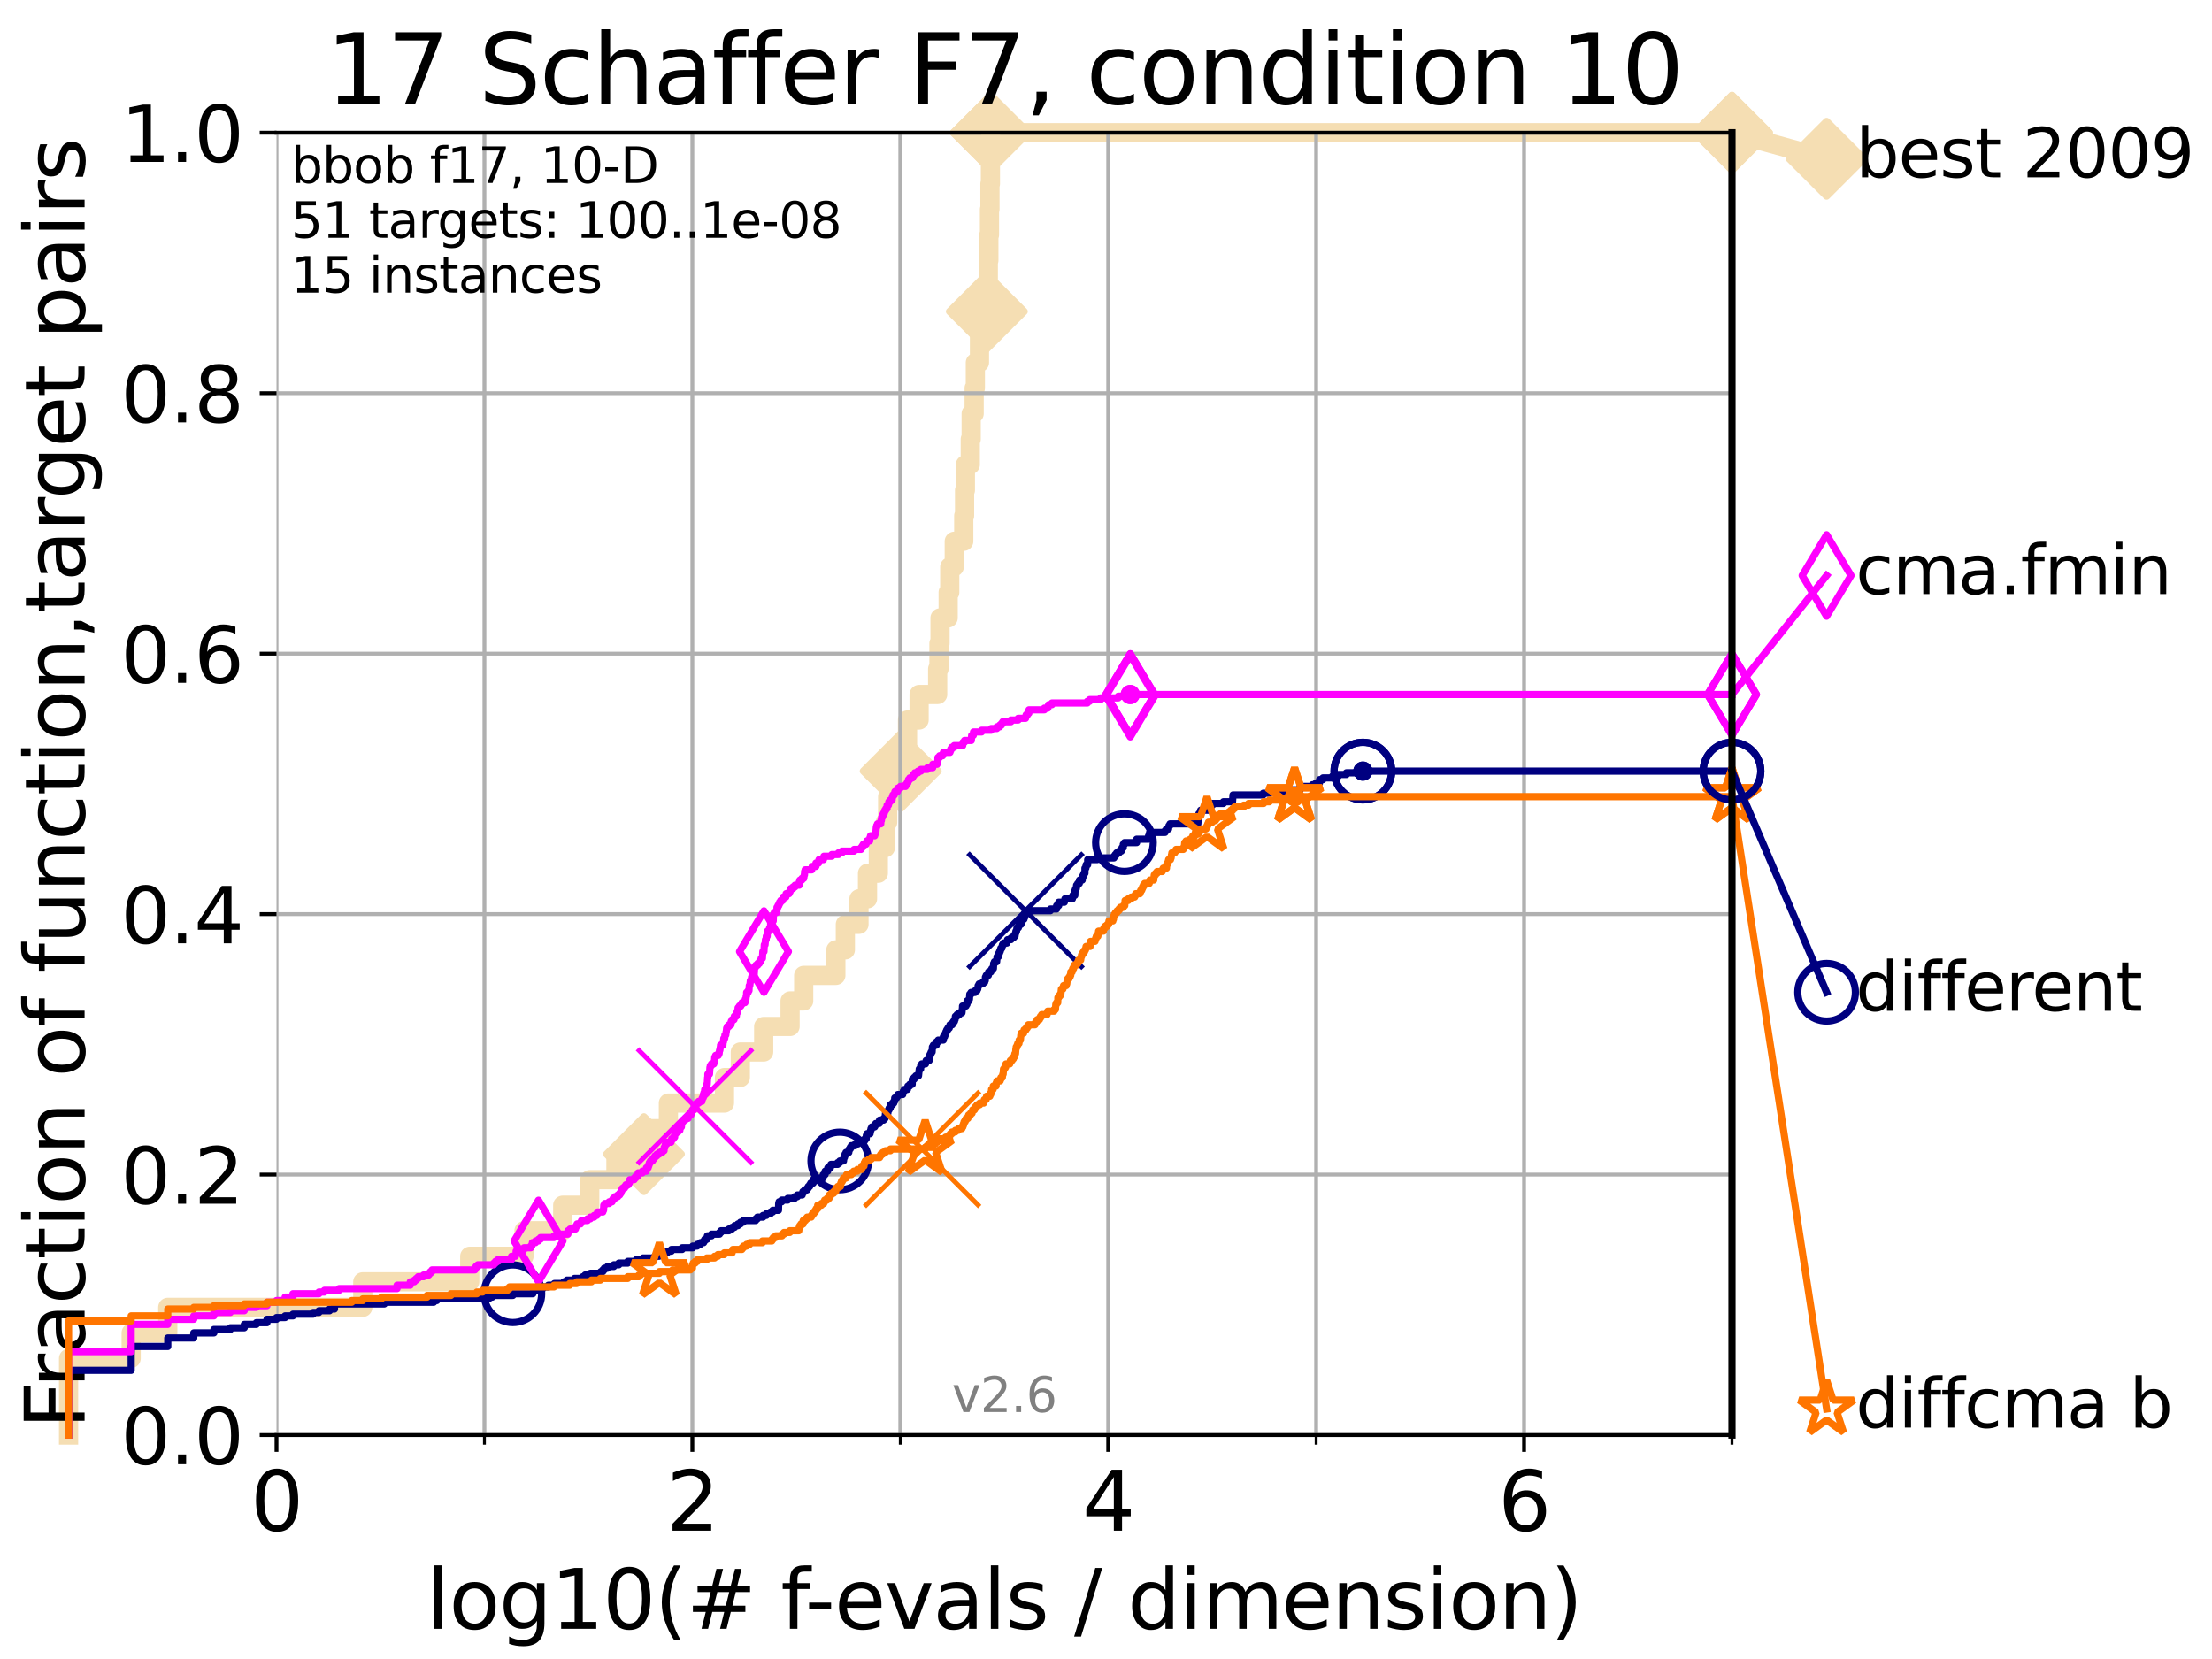 <?xml version="1.0" encoding="utf-8" standalone="no"?>
<!DOCTYPE svg PUBLIC "-//W3C//DTD SVG 1.1//EN"
  "http://www.w3.org/Graphics/SVG/1.1/DTD/svg11.dtd">
<svg height="345.6pt" version="1.1" viewBox="0 0 460.8 345.6" width="460.8pt" xmlns="http://www.w3.org/2000/svg" xmlns:xlink="http://www.w3.org/1999/xlink">
 <defs>
  <style type="text/css">*{stroke-linecap:butt;stroke-linejoin:round;}</style>
 </defs>
 <g id="figure_1">
  <g id="patch_1">
   <path d="M 0 345.6 
L 460.8 345.6 
L 460.8 0 
L 0 0 
z
" style="fill:#ffffff;"/>
  </g>
  <g id="axes_1">
   <g id="patch_2">
    <path d="M 57.6 298.944 
L 360.806 298.944 
L 360.806 27.648 
L 57.6 27.648 
z
" style="fill:#ffffff;"/>
   </g>
   <g id="line2d_1">
    <path d="M 14.285 298.944 
L 14.285 282.985 
L 27.324 282.985 
L 27.324 277.666 
L 34.951 277.666 
L 34.951 272.346 
L 75.575 272.346 
L 75.575 267.027 
L 97.858 267.027 
L 97.858 261.707 
L 109.159 261.707 
L 109.159 256.388 
L 117.227 256.388 
L 117.227 251.068 
L 122.855 251.068 
L 122.855 245.749 
L 128.31 245.749 
L 128.31 240.429 
L 134.145 240.429 
L 134.145 235.11 
L 139.24 235.11 
L 139.24 229.79 
L 150.919 229.79 
L 150.919 224.471 
L 154.223 224.471 
L 154.223 219.151 
L 159.088 219.151 
L 159.088 213.832 
L 164.587 213.832 
L 164.587 208.512 
L 167.422 208.512 
L 167.422 203.192 
L 174.123 203.192 
L 174.123 197.873 
L 176.103 197.873 
L 176.103 192.553 
L 178.94 192.553 
L 178.94 187.234 
L 180.72 187.234 
L 180.72 181.914 
L 182.973 181.914 
L 182.973 176.595 
L 184.435 176.595 
L 184.435 171.275 
L 184.919 171.275 
L 184.919 165.956 
L 187.263 165.956 
L 187.263 160.636 
L 187.632 160.636 
L 187.632 155.317 
L 189.054 155.317 
L 189.054 149.997 
L 191.464 149.997 
L 191.464 144.678 
L 195.33 144.678 
L 195.33 139.358 
L 195.601 139.358 
L 195.601 134.039 
L 195.825 134.039 
L 195.825 128.719 
L 197.519 128.719 
L 197.519 123.4 
L 197.848 123.4 
L 197.848 118.08 
L 198.79 118.08 
L 198.79 112.76 
L 200.763 112.76 
L 200.763 107.441 
L 200.935 107.441 
L 200.935 102.121 
L 201.103 102.121 
L 201.103 96.802 
L 202.125 96.802 
L 202.125 91.482 
L 202.313 91.482 
L 202.313 86.163 
L 202.931 86.163 
L 202.931 80.843 
L 203.181 80.843 
L 203.181 75.524 
L 204.04 75.524 
L 204.04 70.204 
L 205.579 70.204 
L 205.579 64.885 
L 205.758 64.885 
L 205.758 59.565 
L 205.881 59.565 
L 205.881 54.246 
L 205.995 54.246 
L 205.995 48.926 
L 206.125 48.926 
L 206.125 43.607 
L 206.223 43.607 
L 206.223 38.287 
L 206.321 38.287 
L 206.321 32.968 
L 206.389 32.968 
L 206.389 27.648 
L 360.806 27.648 
" style="fill:none;stroke:#f5deb3;stroke-linecap:square;stroke-width:4;"/>
   </g>
   <g id="line2d_2">
    <defs>
     <path d="M -0 7.778 
L 7.778 0 
L 0 -7.778 
L -7.778 -0 
z
" id="mb82b0fe5f8" style="stroke:#f5deb3;stroke-linejoin:miter;stroke-width:1.5;"/>
    </defs>
    <g>
     <use style="fill:#f5deb3;stroke:#f5deb3;stroke-linejoin:miter;stroke-width:1.5;" x="134.145" xlink:href="#mb82b0fe5f8" y="240.429"/>
     <use style="fill:#f5deb3;stroke:#f5deb3;stroke-linejoin:miter;stroke-width:1.5;" x="187.632" xlink:href="#mb82b0fe5f8" y="160.636"/>
     <use style="fill:#f5deb3;stroke:#f5deb3;stroke-linejoin:miter;stroke-width:1.5;" x="205.579" xlink:href="#mb82b0fe5f8" y="64.885"/>
     <use style="fill:#f5deb3;stroke:#f5deb3;stroke-linejoin:miter;stroke-width:1.5;" x="206.389" xlink:href="#mb82b0fe5f8" y="27.648"/>
     <use style="fill:#f5deb3;stroke:#f5deb3;stroke-linejoin:miter;stroke-width:1.5;" x="206.389" xlink:href="#mb82b0fe5f8" y="27.648"/>
     <use style="fill:#f5deb3;stroke:#f5deb3;stroke-linejoin:miter;stroke-width:1.5;" x="360.806" xlink:href="#mb82b0fe5f8" y="27.648"/>
    </g>
   </g>
   <g id="line2d_3">
    <path style="fill:none;stroke:#f5deb3;stroke-linecap:square;stroke-width:4;"/>
    <g/>
   </g>
   <g id="line2d_4">
    <path d="M 360.806 27.648 
L 380.515 33.074 
" style="fill:none;stroke:#f5deb3;stroke-linecap:square;stroke-width:4;"/>
    <g>
     <use style="fill:#f5deb3;stroke:#f5deb3;stroke-linejoin:miter;stroke-width:1.5;" x="360.806" xlink:href="#mb82b0fe5f8" y="27.648"/>
     <use style="fill:#f5deb3;stroke:#f5deb3;stroke-linejoin:miter;stroke-width:1.5;" x="380.515" xlink:href="#mb82b0fe5f8" y="33.074"/>
    </g>
   </g>
   <g id="matplotlib.axis_1">
    <g id="xtick_1">
     <g id="line2d_5">
      <path clip-path="url(#p7a960139ff)" d="M 57.6 298.944 
L 57.6 27.648 
" style="fill:none;stroke:#b0b0b0;stroke-linecap:square;stroke-width:0.8;"/>
     </g>
     <g id="line2d_6">
      <defs>
       <path d="M 0 0 
L 0 3.5 
" id="m183f17aa1b" style="stroke:#000000;stroke-width:0.8;"/>
      </defs>
      <g>
       <use style="stroke:#000000;stroke-width:0.8;" x="57.6" xlink:href="#m183f17aa1b" y="298.944"/>
      </g>
     </g>
     <g id="text_1">
      <!-- 0 -->
      <g transform="translate(52.192 318.861)scale(0.17 -0.17)">
       <defs>
        <path d="M 2034 4250 
Q 1547 4250 1301 3770 
Q 1056 3291 1056 2328 
Q 1056 1369 1301 889 
Q 1547 409 2034 409 
Q 2525 409 2770 889 
Q 3016 1369 3016 2328 
Q 3016 3291 2770 3770 
Q 2525 4250 2034 4250 
z
M 2034 4750 
Q 2819 4750 3233 4129 
Q 3647 3509 3647 2328 
Q 3647 1150 3233 529 
Q 2819 -91 2034 -91 
Q 1250 -91 836 529 
Q 422 1150 422 2328 
Q 422 3509 836 4129 
Q 1250 4750 2034 4750 
z
" id="DejaVuSans-30" transform="scale(0.016)"/>
       </defs>
       <use xlink:href="#DejaVuSans-30"/>
      </g>
     </g>
    </g>
    <g id="xtick_2">
     <g id="line2d_7">
      <path clip-path="url(#p7a960139ff)" d="M 144.23 298.944 
L 144.23 27.648 
" style="fill:none;stroke:#b0b0b0;stroke-linecap:square;stroke-width:0.8;"/>
     </g>
     <g id="line2d_8">
      <g>
       <use style="stroke:#000000;stroke-width:0.8;" x="144.23" xlink:href="#m183f17aa1b" y="298.944"/>
      </g>
     </g>
     <g id="text_2">
      <!-- 2 -->
      <g transform="translate(138.822 318.861)scale(0.17 -0.17)">
       <defs>
        <path d="M 1228 531 
L 3431 531 
L 3431 0 
L 469 0 
L 469 531 
Q 828 903 1448 1529 
Q 2069 2156 2228 2338 
Q 2531 2678 2651 2914 
Q 2772 3150 2772 3378 
Q 2772 3750 2511 3984 
Q 2250 4219 1831 4219 
Q 1534 4219 1204 4116 
Q 875 4013 500 3803 
L 500 4441 
Q 881 4594 1212 4672 
Q 1544 4750 1819 4750 
Q 2544 4750 2975 4387 
Q 3406 4025 3406 3419 
Q 3406 3131 3298 2873 
Q 3191 2616 2906 2266 
Q 2828 2175 2409 1742 
Q 1991 1309 1228 531 
z
" id="DejaVuSans-32" transform="scale(0.016)"/>
       </defs>
       <use xlink:href="#DejaVuSans-32"/>
      </g>
     </g>
    </g>
    <g id="xtick_3">
     <g id="line2d_9">
      <path clip-path="url(#p7a960139ff)" d="M 230.861 298.944 
L 230.861 27.648 
" style="fill:none;stroke:#b0b0b0;stroke-linecap:square;stroke-width:0.8;"/>
     </g>
     <g id="line2d_10">
      <g>
       <use style="stroke:#000000;stroke-width:0.8;" x="230.861" xlink:href="#m183f17aa1b" y="298.944"/>
      </g>
     </g>
     <g id="text_3">
      <!-- 4 -->
      <g transform="translate(225.453 318.861)scale(0.17 -0.17)">
       <defs>
        <path d="M 2419 4116 
L 825 1625 
L 2419 1625 
L 2419 4116 
z
M 2253 4666 
L 3047 4666 
L 3047 1625 
L 3713 1625 
L 3713 1100 
L 3047 1100 
L 3047 0 
L 2419 0 
L 2419 1100 
L 313 1100 
L 313 1709 
L 2253 4666 
z
" id="DejaVuSans-34" transform="scale(0.016)"/>
       </defs>
       <use xlink:href="#DejaVuSans-34"/>
      </g>
     </g>
    </g>
    <g id="xtick_4">
     <g id="line2d_11">
      <path clip-path="url(#p7a960139ff)" d="M 317.491 298.944 
L 317.491 27.648 
" style="fill:none;stroke:#b0b0b0;stroke-linecap:square;stroke-width:0.8;"/>
     </g>
     <g id="line2d_12">
      <g>
       <use style="stroke:#000000;stroke-width:0.8;" x="317.491" xlink:href="#m183f17aa1b" y="298.944"/>
      </g>
     </g>
     <g id="text_4">
      <!-- 6 -->
      <g transform="translate(312.083 318.861)scale(0.17 -0.17)">
       <defs>
        <path d="M 2113 2584 
Q 1688 2584 1439 2293 
Q 1191 2003 1191 1497 
Q 1191 994 1439 701 
Q 1688 409 2113 409 
Q 2538 409 2786 701 
Q 3034 994 3034 1497 
Q 3034 2003 2786 2293 
Q 2538 2584 2113 2584 
z
M 3366 4563 
L 3366 3988 
Q 3128 4100 2886 4159 
Q 2644 4219 2406 4219 
Q 1781 4219 1451 3797 
Q 1122 3375 1075 2522 
Q 1259 2794 1537 2939 
Q 1816 3084 2150 3084 
Q 2853 3084 3261 2657 
Q 3669 2231 3669 1497 
Q 3669 778 3244 343 
Q 2819 -91 2113 -91 
Q 1303 -91 875 529 
Q 447 1150 447 2328 
Q 447 3434 972 4092 
Q 1497 4750 2381 4750 
Q 2619 4750 2861 4703 
Q 3103 4656 3366 4563 
z
" id="DejaVuSans-36" transform="scale(0.016)"/>
       </defs>
       <use xlink:href="#DejaVuSans-36"/>
      </g>
     </g>
    </g>
    <g id="xtick_5">
     <g id="line2d_13">
      <path clip-path="url(#p7a960139ff)" d="M 100.915 298.944 
L 100.915 27.648 
" style="fill:none;stroke:#b0b0b0;stroke-linecap:square;stroke-width:0.8;"/>
     </g>
     <g id="line2d_14">
      <defs>
       <path d="M 0 0 
L 0 2 
" id="mb994a1de03" style="stroke:#000000;stroke-width:0.6;"/>
      </defs>
      <g>
       <use style="stroke:#000000;stroke-width:0.6;" x="100.915" xlink:href="#mb994a1de03" y="298.944"/>
      </g>
     </g>
    </g>
    <g id="xtick_6">
     <g id="line2d_15">
      <path clip-path="url(#p7a960139ff)" d="M 187.546 298.944 
L 187.546 27.648 
" style="fill:none;stroke:#b0b0b0;stroke-linecap:square;stroke-width:0.8;"/>
     </g>
     <g id="line2d_16">
      <g>
       <use style="stroke:#000000;stroke-width:0.6;" x="187.546" xlink:href="#mb994a1de03" y="298.944"/>
      </g>
     </g>
    </g>
    <g id="xtick_7">
     <g id="line2d_17">
      <path clip-path="url(#p7a960139ff)" d="M 274.176 298.944 
L 274.176 27.648 
" style="fill:none;stroke:#b0b0b0;stroke-linecap:square;stroke-width:0.8;"/>
     </g>
     <g id="line2d_18">
      <g>
       <use style="stroke:#000000;stroke-width:0.6;" x="274.176" xlink:href="#mb994a1de03" y="298.944"/>
      </g>
     </g>
    </g>
    <g id="xtick_8">
     <g id="line2d_19">
      <path clip-path="url(#p7a960139ff)" d="M 360.806 298.944 
L 360.806 27.648 
" style="fill:none;stroke:#b0b0b0;stroke-linecap:square;stroke-width:0.8;"/>
     </g>
     <g id="line2d_20">
      <g>
       <use style="stroke:#000000;stroke-width:0.6;" x="360.806" xlink:href="#mb994a1de03" y="298.944"/>
      </g>
     </g>
    </g>
    <g id="text_5">
     <!-- log10(# f-evals / dimension) -->
     <g transform="translate(88.823 339.314)scale(0.17 -0.17)">
      <defs>
       <path d="M 603 4863 
L 1178 4863 
L 1178 0 
L 603 0 
L 603 4863 
z
" id="DejaVuSans-6c" transform="scale(0.016)"/>
       <path d="M 1959 3097 
Q 1497 3097 1228 2736 
Q 959 2375 959 1747 
Q 959 1119 1226 758 
Q 1494 397 1959 397 
Q 2419 397 2687 759 
Q 2956 1122 2956 1747 
Q 2956 2369 2687 2733 
Q 2419 3097 1959 3097 
z
M 1959 3584 
Q 2709 3584 3137 3096 
Q 3566 2609 3566 1747 
Q 3566 888 3137 398 
Q 2709 -91 1959 -91 
Q 1206 -91 779 398 
Q 353 888 353 1747 
Q 353 2609 779 3096 
Q 1206 3584 1959 3584 
z
" id="DejaVuSans-6f" transform="scale(0.016)"/>
       <path d="M 2906 1791 
Q 2906 2416 2648 2759 
Q 2391 3103 1925 3103 
Q 1463 3103 1205 2759 
Q 947 2416 947 1791 
Q 947 1169 1205 825 
Q 1463 481 1925 481 
Q 2391 481 2648 825 
Q 2906 1169 2906 1791 
z
M 3481 434 
Q 3481 -459 3084 -895 
Q 2688 -1331 1869 -1331 
Q 1566 -1331 1297 -1286 
Q 1028 -1241 775 -1147 
L 775 -588 
Q 1028 -725 1275 -790 
Q 1522 -856 1778 -856 
Q 2344 -856 2625 -561 
Q 2906 -266 2906 331 
L 2906 616 
Q 2728 306 2450 153 
Q 2172 0 1784 0 
Q 1141 0 747 490 
Q 353 981 353 1791 
Q 353 2603 747 3093 
Q 1141 3584 1784 3584 
Q 2172 3584 2450 3431 
Q 2728 3278 2906 2969 
L 2906 3500 
L 3481 3500 
L 3481 434 
z
" id="DejaVuSans-67" transform="scale(0.016)"/>
       <path d="M 794 531 
L 1825 531 
L 1825 4091 
L 703 3866 
L 703 4441 
L 1819 4666 
L 2450 4666 
L 2450 531 
L 3481 531 
L 3481 0 
L 794 0 
L 794 531 
z
" id="DejaVuSans-31" transform="scale(0.016)"/>
       <path d="M 1984 4856 
Q 1566 4138 1362 3434 
Q 1159 2731 1159 2009 
Q 1159 1288 1364 580 
Q 1569 -128 1984 -844 
L 1484 -844 
Q 1016 -109 783 600 
Q 550 1309 550 2009 
Q 550 2706 781 3412 
Q 1013 4119 1484 4856 
L 1984 4856 
z
" id="DejaVuSans-28" transform="scale(0.016)"/>
       <path d="M 3272 2816 
L 2363 2816 
L 2100 1772 
L 3016 1772 
L 3272 2816 
z
M 2803 4594 
L 2478 3297 
L 3391 3297 
L 3719 4594 
L 4219 4594 
L 3897 3297 
L 4872 3297 
L 4872 2816 
L 3775 2816 
L 3519 1772 
L 4513 1772 
L 4513 1294 
L 3397 1294 
L 3072 0 
L 2572 0 
L 2894 1294 
L 1978 1294 
L 1656 0 
L 1153 0 
L 1478 1294 
L 494 1294 
L 494 1772 
L 1594 1772 
L 1856 2816 
L 850 2816 
L 850 3297 
L 1978 3297 
L 2297 4594 
L 2803 4594 
z
" id="DejaVuSans-23" transform="scale(0.016)"/>
       <path id="DejaVuSans-20" transform="scale(0.016)"/>
       <path d="M 2375 4863 
L 2375 4384 
L 1825 4384 
Q 1516 4384 1395 4259 
Q 1275 4134 1275 3809 
L 1275 3500 
L 2222 3500 
L 2222 3053 
L 1275 3053 
L 1275 0 
L 697 0 
L 697 3053 
L 147 3053 
L 147 3500 
L 697 3500 
L 697 3744 
Q 697 4328 969 4595 
Q 1241 4863 1831 4863 
L 2375 4863 
z
" id="DejaVuSans-66" transform="scale(0.016)"/>
       <path d="M 313 2009 
L 1997 2009 
L 1997 1497 
L 313 1497 
L 313 2009 
z
" id="DejaVuSans-2d" transform="scale(0.016)"/>
       <path d="M 3597 1894 
L 3597 1613 
L 953 1613 
Q 991 1019 1311 708 
Q 1631 397 2203 397 
Q 2534 397 2845 478 
Q 3156 559 3463 722 
L 3463 178 
Q 3153 47 2828 -22 
Q 2503 -91 2169 -91 
Q 1331 -91 842 396 
Q 353 884 353 1716 
Q 353 2575 817 3079 
Q 1281 3584 2069 3584 
Q 2775 3584 3186 3129 
Q 3597 2675 3597 1894 
z
M 3022 2063 
Q 3016 2534 2758 2815 
Q 2500 3097 2075 3097 
Q 1594 3097 1305 2825 
Q 1016 2553 972 2059 
L 3022 2063 
z
" id="DejaVuSans-65" transform="scale(0.016)"/>
       <path d="M 191 3500 
L 800 3500 
L 1894 563 
L 2988 3500 
L 3597 3500 
L 2284 0 
L 1503 0 
L 191 3500 
z
" id="DejaVuSans-76" transform="scale(0.016)"/>
       <path d="M 2194 1759 
Q 1497 1759 1228 1600 
Q 959 1441 959 1056 
Q 959 750 1161 570 
Q 1363 391 1709 391 
Q 2188 391 2477 730 
Q 2766 1069 2766 1631 
L 2766 1759 
L 2194 1759 
z
M 3341 1997 
L 3341 0 
L 2766 0 
L 2766 531 
Q 2569 213 2275 61 
Q 1981 -91 1556 -91 
Q 1019 -91 701 211 
Q 384 513 384 1019 
Q 384 1609 779 1909 
Q 1175 2209 1959 2209 
L 2766 2209 
L 2766 2266 
Q 2766 2663 2505 2880 
Q 2244 3097 1772 3097 
Q 1472 3097 1187 3025 
Q 903 2953 641 2809 
L 641 3341 
Q 956 3463 1253 3523 
Q 1550 3584 1831 3584 
Q 2591 3584 2966 3190 
Q 3341 2797 3341 1997 
z
" id="DejaVuSans-61" transform="scale(0.016)"/>
       <path d="M 2834 3397 
L 2834 2853 
Q 2591 2978 2328 3040 
Q 2066 3103 1784 3103 
Q 1356 3103 1142 2972 
Q 928 2841 928 2578 
Q 928 2378 1081 2264 
Q 1234 2150 1697 2047 
L 1894 2003 
Q 2506 1872 2764 1633 
Q 3022 1394 3022 966 
Q 3022 478 2636 193 
Q 2250 -91 1575 -91 
Q 1294 -91 989 -36 
Q 684 19 347 128 
L 347 722 
Q 666 556 975 473 
Q 1284 391 1588 391 
Q 1994 391 2212 530 
Q 2431 669 2431 922 
Q 2431 1156 2273 1281 
Q 2116 1406 1581 1522 
L 1381 1569 
Q 847 1681 609 1914 
Q 372 2147 372 2553 
Q 372 3047 722 3315 
Q 1072 3584 1716 3584 
Q 2034 3584 2315 3537 
Q 2597 3491 2834 3397 
z
" id="DejaVuSans-73" transform="scale(0.016)"/>
       <path d="M 1625 4666 
L 2156 4666 
L 531 -594 
L 0 -594 
L 1625 4666 
z
" id="DejaVuSans-2f" transform="scale(0.016)"/>
       <path d="M 2906 2969 
L 2906 4863 
L 3481 4863 
L 3481 0 
L 2906 0 
L 2906 525 
Q 2725 213 2448 61 
Q 2172 -91 1784 -91 
Q 1150 -91 751 415 
Q 353 922 353 1747 
Q 353 2572 751 3078 
Q 1150 3584 1784 3584 
Q 2172 3584 2448 3432 
Q 2725 3281 2906 2969 
z
M 947 1747 
Q 947 1113 1208 752 
Q 1469 391 1925 391 
Q 2381 391 2643 752 
Q 2906 1113 2906 1747 
Q 2906 2381 2643 2742 
Q 2381 3103 1925 3103 
Q 1469 3103 1208 2742 
Q 947 2381 947 1747 
z
" id="DejaVuSans-64" transform="scale(0.016)"/>
       <path d="M 603 3500 
L 1178 3500 
L 1178 0 
L 603 0 
L 603 3500 
z
M 603 4863 
L 1178 4863 
L 1178 4134 
L 603 4134 
L 603 4863 
z
" id="DejaVuSans-69" transform="scale(0.016)"/>
       <path d="M 3328 2828 
Q 3544 3216 3844 3400 
Q 4144 3584 4550 3584 
Q 5097 3584 5394 3201 
Q 5691 2819 5691 2113 
L 5691 0 
L 5113 0 
L 5113 2094 
Q 5113 2597 4934 2840 
Q 4756 3084 4391 3084 
Q 3944 3084 3684 2787 
Q 3425 2491 3425 1978 
L 3425 0 
L 2847 0 
L 2847 2094 
Q 2847 2600 2669 2842 
Q 2491 3084 2119 3084 
Q 1678 3084 1418 2786 
Q 1159 2488 1159 1978 
L 1159 0 
L 581 0 
L 581 3500 
L 1159 3500 
L 1159 2956 
Q 1356 3278 1631 3431 
Q 1906 3584 2284 3584 
Q 2666 3584 2933 3390 
Q 3200 3197 3328 2828 
z
" id="DejaVuSans-6d" transform="scale(0.016)"/>
       <path d="M 3513 2113 
L 3513 0 
L 2938 0 
L 2938 2094 
Q 2938 2591 2744 2837 
Q 2550 3084 2163 3084 
Q 1697 3084 1428 2787 
Q 1159 2491 1159 1978 
L 1159 0 
L 581 0 
L 581 3500 
L 1159 3500 
L 1159 2956 
Q 1366 3272 1645 3428 
Q 1925 3584 2291 3584 
Q 2894 3584 3203 3211 
Q 3513 2838 3513 2113 
z
" id="DejaVuSans-6e" transform="scale(0.016)"/>
       <path d="M 513 4856 
L 1013 4856 
Q 1481 4119 1714 3412 
Q 1947 2706 1947 2009 
Q 1947 1309 1714 600 
Q 1481 -109 1013 -844 
L 513 -844 
Q 928 -128 1133 580 
Q 1338 1288 1338 2009 
Q 1338 2731 1133 3434 
Q 928 4138 513 4856 
z
" id="DejaVuSans-29" transform="scale(0.016)"/>
      </defs>
      <use xlink:href="#DejaVuSans-6c"/>
      <use x="27.783" xlink:href="#DejaVuSans-6f"/>
      <use x="88.965" xlink:href="#DejaVuSans-67"/>
      <use x="152.441" xlink:href="#DejaVuSans-31"/>
      <use x="216.064" xlink:href="#DejaVuSans-30"/>
      <use x="279.688" xlink:href="#DejaVuSans-28"/>
      <use x="318.701" xlink:href="#DejaVuSans-23"/>
      <use x="402.49" xlink:href="#DejaVuSans-20"/>
      <use x="434.277" xlink:href="#DejaVuSans-66"/>
      <use x="463.982" xlink:href="#DejaVuSans-2d"/>
      <use x="500.066" xlink:href="#DejaVuSans-65"/>
      <use x="561.59" xlink:href="#DejaVuSans-76"/>
      <use x="620.77" xlink:href="#DejaVuSans-61"/>
      <use x="682.049" xlink:href="#DejaVuSans-6c"/>
      <use x="709.832" xlink:href="#DejaVuSans-73"/>
      <use x="761.932" xlink:href="#DejaVuSans-20"/>
      <use x="793.719" xlink:href="#DejaVuSans-2f"/>
      <use x="827.41" xlink:href="#DejaVuSans-20"/>
      <use x="859.197" xlink:href="#DejaVuSans-64"/>
      <use x="922.674" xlink:href="#DejaVuSans-69"/>
      <use x="950.457" xlink:href="#DejaVuSans-6d"/>
      <use x="1047.869" xlink:href="#DejaVuSans-65"/>
      <use x="1109.393" xlink:href="#DejaVuSans-6e"/>
      <use x="1172.771" xlink:href="#DejaVuSans-73"/>
      <use x="1224.871" xlink:href="#DejaVuSans-69"/>
      <use x="1252.654" xlink:href="#DejaVuSans-6f"/>
      <use x="1313.836" xlink:href="#DejaVuSans-6e"/>
      <use x="1377.215" xlink:href="#DejaVuSans-29"/>
     </g>
    </g>
   </g>
   <g id="matplotlib.axis_2">
    <g id="ytick_1">
     <g id="line2d_21">
      <path clip-path="url(#p7a960139ff)" d="M 57.6 298.944 
L 360.806 298.944 
" style="fill:none;stroke:#b0b0b0;stroke-linecap:square;stroke-width:0.8;"/>
     </g>
     <g id="line2d_22">
      <defs>
       <path d="M 0 0 
L -3.5 0 
" id="m52ad210465" style="stroke:#000000;stroke-width:0.8;"/>
      </defs>
      <g>
       <use style="stroke:#000000;stroke-width:0.8;" x="57.6" xlink:href="#m52ad210465" y="298.944"/>
      </g>
     </g>
     <g id="text_6">
      <!-- 0.0 -->
      <g transform="translate(25.155 305.023)scale(0.16 -0.16)">
       <defs>
        <path d="M 684 794 
L 1344 794 
L 1344 0 
L 684 0 
L 684 794 
z
" id="DejaVuSans-2e" transform="scale(0.016)"/>
       </defs>
       <use xlink:href="#DejaVuSans-30"/>
       <use x="63.623" xlink:href="#DejaVuSans-2e"/>
       <use x="95.41" xlink:href="#DejaVuSans-30"/>
      </g>
     </g>
    </g>
    <g id="ytick_2">
     <g id="line2d_23">
      <path clip-path="url(#p7a960139ff)" d="M 57.6 244.685 
L 360.806 244.685 
" style="fill:none;stroke:#b0b0b0;stroke-linecap:square;stroke-width:0.8;"/>
     </g>
     <g id="line2d_24">
      <g>
       <use style="stroke:#000000;stroke-width:0.8;" x="57.6" xlink:href="#m52ad210465" y="244.685"/>
      </g>
     </g>
     <g id="text_7">
      <!-- 0.2 -->
      <g transform="translate(25.155 250.764)scale(0.16 -0.16)">
       <use xlink:href="#DejaVuSans-30"/>
       <use x="63.623" xlink:href="#DejaVuSans-2e"/>
       <use x="95.41" xlink:href="#DejaVuSans-32"/>
      </g>
     </g>
    </g>
    <g id="ytick_3">
     <g id="line2d_25">
      <path clip-path="url(#p7a960139ff)" d="M 57.6 190.426 
L 360.806 190.426 
" style="fill:none;stroke:#b0b0b0;stroke-linecap:square;stroke-width:0.8;"/>
     </g>
     <g id="line2d_26">
      <g>
       <use style="stroke:#000000;stroke-width:0.8;" x="57.6" xlink:href="#m52ad210465" y="190.426"/>
      </g>
     </g>
     <g id="text_8">
      <!-- 0.4 -->
      <g transform="translate(25.155 196.504)scale(0.16 -0.16)">
       <use xlink:href="#DejaVuSans-30"/>
       <use x="63.623" xlink:href="#DejaVuSans-2e"/>
       <use x="95.41" xlink:href="#DejaVuSans-34"/>
      </g>
     </g>
    </g>
    <g id="ytick_4">
     <g id="line2d_27">
      <path clip-path="url(#p7a960139ff)" d="M 57.6 136.166 
L 360.806 136.166 
" style="fill:none;stroke:#b0b0b0;stroke-linecap:square;stroke-width:0.8;"/>
     </g>
     <g id="line2d_28">
      <g>
       <use style="stroke:#000000;stroke-width:0.8;" x="57.6" xlink:href="#m52ad210465" y="136.166"/>
      </g>
     </g>
     <g id="text_9">
      <!-- 0.6 -->
      <g transform="translate(25.155 142.245)scale(0.16 -0.16)">
       <use xlink:href="#DejaVuSans-30"/>
       <use x="63.623" xlink:href="#DejaVuSans-2e"/>
       <use x="95.41" xlink:href="#DejaVuSans-36"/>
      </g>
     </g>
    </g>
    <g id="ytick_5">
     <g id="line2d_29">
      <path clip-path="url(#p7a960139ff)" d="M 57.6 81.907 
L 360.806 81.907 
" style="fill:none;stroke:#b0b0b0;stroke-linecap:square;stroke-width:0.8;"/>
     </g>
     <g id="line2d_30">
      <g>
       <use style="stroke:#000000;stroke-width:0.8;" x="57.6" xlink:href="#m52ad210465" y="81.907"/>
      </g>
     </g>
     <g id="text_10">
      <!-- 0.8 -->
      <g transform="translate(25.155 87.986)scale(0.16 -0.16)">
       <defs>
        <path d="M 2034 2216 
Q 1584 2216 1326 1975 
Q 1069 1734 1069 1313 
Q 1069 891 1326 650 
Q 1584 409 2034 409 
Q 2484 409 2743 651 
Q 3003 894 3003 1313 
Q 3003 1734 2745 1975 
Q 2488 2216 2034 2216 
z
M 1403 2484 
Q 997 2584 770 2862 
Q 544 3141 544 3541 
Q 544 4100 942 4425 
Q 1341 4750 2034 4750 
Q 2731 4750 3128 4425 
Q 3525 4100 3525 3541 
Q 3525 3141 3298 2862 
Q 3072 2584 2669 2484 
Q 3125 2378 3379 2068 
Q 3634 1759 3634 1313 
Q 3634 634 3220 271 
Q 2806 -91 2034 -91 
Q 1263 -91 848 271 
Q 434 634 434 1313 
Q 434 1759 690 2068 
Q 947 2378 1403 2484 
z
M 1172 3481 
Q 1172 3119 1398 2916 
Q 1625 2713 2034 2713 
Q 2441 2713 2670 2916 
Q 2900 3119 2900 3481 
Q 2900 3844 2670 4047 
Q 2441 4250 2034 4250 
Q 1625 4250 1398 4047 
Q 1172 3844 1172 3481 
z
" id="DejaVuSans-38" transform="scale(0.016)"/>
       </defs>
       <use xlink:href="#DejaVuSans-30"/>
       <use x="63.623" xlink:href="#DejaVuSans-2e"/>
       <use x="95.41" xlink:href="#DejaVuSans-38"/>
      </g>
     </g>
    </g>
    <g id="ytick_6">
     <g id="line2d_31">
      <path clip-path="url(#p7a960139ff)" d="M 57.6 27.648 
L 360.806 27.648 
" style="fill:none;stroke:#b0b0b0;stroke-linecap:square;stroke-width:0.8;"/>
     </g>
     <g id="line2d_32">
      <g>
       <use style="stroke:#000000;stroke-width:0.8;" x="57.6" xlink:href="#m52ad210465" y="27.648"/>
      </g>
     </g>
     <g id="text_11">
      <!-- 1.0 -->
      <g transform="translate(25.155 33.727)scale(0.16 -0.16)">
       <use xlink:href="#DejaVuSans-31"/>
       <use x="63.623" xlink:href="#DejaVuSans-2e"/>
       <use x="95.41" xlink:href="#DejaVuSans-30"/>
      </g>
     </g>
    </g>
    <g id="text_12">
     <!-- Fraction of function,target pairs -->
     <g transform="translate(17.62 297.681)rotate(-90)scale(0.17 -0.17)">
      <defs>
       <path d="M 628 4666 
L 3309 4666 
L 3309 4134 
L 1259 4134 
L 1259 2759 
L 3109 2759 
L 3109 2228 
L 1259 2228 
L 1259 0 
L 628 0 
L 628 4666 
z
" id="DejaVuSans-46" transform="scale(0.016)"/>
       <path d="M 2631 2963 
Q 2534 3019 2420 3045 
Q 2306 3072 2169 3072 
Q 1681 3072 1420 2755 
Q 1159 2438 1159 1844 
L 1159 0 
L 581 0 
L 581 3500 
L 1159 3500 
L 1159 2956 
Q 1341 3275 1631 3429 
Q 1922 3584 2338 3584 
Q 2397 3584 2469 3576 
Q 2541 3569 2628 3553 
L 2631 2963 
z
" id="DejaVuSans-72" transform="scale(0.016)"/>
       <path d="M 3122 3366 
L 3122 2828 
Q 2878 2963 2633 3030 
Q 2388 3097 2138 3097 
Q 1578 3097 1268 2742 
Q 959 2388 959 1747 
Q 959 1106 1268 751 
Q 1578 397 2138 397 
Q 2388 397 2633 464 
Q 2878 531 3122 666 
L 3122 134 
Q 2881 22 2623 -34 
Q 2366 -91 2075 -91 
Q 1284 -91 818 406 
Q 353 903 353 1747 
Q 353 2603 823 3093 
Q 1294 3584 2113 3584 
Q 2378 3584 2631 3529 
Q 2884 3475 3122 3366 
z
" id="DejaVuSans-63" transform="scale(0.016)"/>
       <path d="M 1172 4494 
L 1172 3500 
L 2356 3500 
L 2356 3053 
L 1172 3053 
L 1172 1153 
Q 1172 725 1289 603 
Q 1406 481 1766 481 
L 2356 481 
L 2356 0 
L 1766 0 
Q 1100 0 847 248 
Q 594 497 594 1153 
L 594 3053 
L 172 3053 
L 172 3500 
L 594 3500 
L 594 4494 
L 1172 4494 
z
" id="DejaVuSans-74" transform="scale(0.016)"/>
       <path d="M 544 1381 
L 544 3500 
L 1119 3500 
L 1119 1403 
Q 1119 906 1312 657 
Q 1506 409 1894 409 
Q 2359 409 2629 706 
Q 2900 1003 2900 1516 
L 2900 3500 
L 3475 3500 
L 3475 0 
L 2900 0 
L 2900 538 
Q 2691 219 2414 64 
Q 2138 -91 1772 -91 
Q 1169 -91 856 284 
Q 544 659 544 1381 
z
M 1991 3584 
L 1991 3584 
z
" id="DejaVuSans-75" transform="scale(0.016)"/>
       <path d="M 750 794 
L 1409 794 
L 1409 256 
L 897 -744 
L 494 -744 
L 750 256 
L 750 794 
z
" id="DejaVuSans-2c" transform="scale(0.016)"/>
       <path d="M 1159 525 
L 1159 -1331 
L 581 -1331 
L 581 3500 
L 1159 3500 
L 1159 2969 
Q 1341 3281 1617 3432 
Q 1894 3584 2278 3584 
Q 2916 3584 3314 3078 
Q 3713 2572 3713 1747 
Q 3713 922 3314 415 
Q 2916 -91 2278 -91 
Q 1894 -91 1617 61 
Q 1341 213 1159 525 
z
M 3116 1747 
Q 3116 2381 2855 2742 
Q 2594 3103 2138 3103 
Q 1681 3103 1420 2742 
Q 1159 2381 1159 1747 
Q 1159 1113 1420 752 
Q 1681 391 2138 391 
Q 2594 391 2855 752 
Q 3116 1113 3116 1747 
z
" id="DejaVuSans-70" transform="scale(0.016)"/>
      </defs>
      <use xlink:href="#DejaVuSans-46"/>
      <use x="50.27" xlink:href="#DejaVuSans-72"/>
      <use x="91.383" xlink:href="#DejaVuSans-61"/>
      <use x="152.662" xlink:href="#DejaVuSans-63"/>
      <use x="207.643" xlink:href="#DejaVuSans-74"/>
      <use x="246.852" xlink:href="#DejaVuSans-69"/>
      <use x="274.635" xlink:href="#DejaVuSans-6f"/>
      <use x="335.816" xlink:href="#DejaVuSans-6e"/>
      <use x="399.195" xlink:href="#DejaVuSans-20"/>
      <use x="430.982" xlink:href="#DejaVuSans-6f"/>
      <use x="492.164" xlink:href="#DejaVuSans-66"/>
      <use x="527.369" xlink:href="#DejaVuSans-20"/>
      <use x="559.156" xlink:href="#DejaVuSans-66"/>
      <use x="594.361" xlink:href="#DejaVuSans-75"/>
      <use x="657.74" xlink:href="#DejaVuSans-6e"/>
      <use x="721.119" xlink:href="#DejaVuSans-63"/>
      <use x="776.1" xlink:href="#DejaVuSans-74"/>
      <use x="815.309" xlink:href="#DejaVuSans-69"/>
      <use x="843.092" xlink:href="#DejaVuSans-6f"/>
      <use x="904.273" xlink:href="#DejaVuSans-6e"/>
      <use x="967.652" xlink:href="#DejaVuSans-2c"/>
      <use x="999.439" xlink:href="#DejaVuSans-74"/>
      <use x="1038.648" xlink:href="#DejaVuSans-61"/>
      <use x="1099.928" xlink:href="#DejaVuSans-72"/>
      <use x="1139.291" xlink:href="#DejaVuSans-67"/>
      <use x="1202.768" xlink:href="#DejaVuSans-65"/>
      <use x="1264.291" xlink:href="#DejaVuSans-74"/>
      <use x="1303.5" xlink:href="#DejaVuSans-20"/>
      <use x="1335.287" xlink:href="#DejaVuSans-70"/>
      <use x="1398.764" xlink:href="#DejaVuSans-61"/>
      <use x="1460.043" xlink:href="#DejaVuSans-69"/>
      <use x="1487.826" xlink:href="#DejaVuSans-72"/>
      <use x="1528.939" xlink:href="#DejaVuSans-73"/>
     </g>
    </g>
   </g>
   <g id="line2d_33">
    <defs>
     <path d="M 0 1.5 
C 0.398 1.5 0.779 1.342 1.061 1.061 
C 1.342 0.779 1.5 0.398 1.5 0 
C 1.5 -0.398 1.342 -0.779 1.061 -1.061 
C 0.779 -1.342 0.398 -1.5 0 -1.5 
C -0.398 -1.5 -0.779 -1.342 -1.061 -1.061 
C -1.342 -0.779 -1.5 -0.398 -1.5 0 
C -1.5 0.398 -1.342 0.779 -1.061 1.061 
C -0.779 1.342 -0.398 1.5 0 1.5 
z
" id="m19bad65f51" style="stroke:#f5deb3;"/>
    </defs>
    <g>
     <use style="fill:#f5deb3;stroke:#f5deb3;" x="206.389" xlink:href="#m19bad65f51" y="27.648"/>
     <use style="fill:#f5deb3;stroke:#f5deb3;" x="206.389" xlink:href="#m19bad65f51" y="27.648"/>
    </g>
   </g>
   <g id="line2d_34">
    <defs>
     <path d="M 0 1.5 
C 0.398 1.5 0.779 1.342 1.061 1.061 
C 1.342 0.779 1.5 0.398 1.5 0 
C 1.5 -0.398 1.342 -0.779 1.061 -1.061 
C 0.779 -1.342 0.398 -1.5 0 -1.5 
C -0.398 -1.5 -0.779 -1.342 -1.061 -1.061 
C -1.342 -0.779 -1.5 -0.398 -1.5 0 
C -1.5 0.398 -1.342 0.779 -1.061 1.061 
C -0.779 1.342 -0.398 1.5 0 1.5 
z
" id="m3ff5946283" style="stroke:#000080;"/>
    </defs>
    <g>
     <use style="fill:#000080;stroke:#000080;" x="283.914" xlink:href="#m3ff5946283" y="160.636"/>
     <use style="fill:#000080;stroke:#000080;" x="283.914" xlink:href="#m3ff5946283" y="160.636"/>
    </g>
   </g>
   <g id="line2d_35">
    <path d="M 14.285 298.944 
L 14.285 285.468 
L 27.324 285.468 
L 27.324 280.503 
L 34.951 280.503 
L 34.951 278.73 
L 40.363 278.73 
L 40.363 277.666 
L 44.561 277.666 
L 44.561 276.957 
L 47.991 276.957 
L 47.991 276.602 
L 50.89 276.602 
L 50.89 275.893 
L 53.402 275.893 
L 53.402 275.538 
L 55.618 275.538 
L 55.618 274.829 
L 57.6 274.829 
L 57.6 274.474 
L 59.393 274.474 
L 59.393 274.12 
L 61.03 274.12 
L 61.03 273.765 
L 65.227 273.765 
L 65.227 273.41 
L 66.441 273.41 
L 66.441 273.056 
L 68.657 273.056 
L 68.657 272.701 
L 69.674 272.701 
L 69.674 271.637 
L 80.06 271.637 
L 80.06 271.282 
L 90.341 271.282 
L 90.341 270.928 
L 90.99 270.928 
L 90.99 270.573 
L 101.833 270.573 
L 101.833 270.219 
L 102.536 270.219 
L 102.536 269.864 
L 106.837 269.864 
L 106.837 269.509 
L 111.007 269.509 
L 111.007 269.155 
L 111.226 269.155 
L 111.226 268.8 
L 112.077 268.8 
L 112.077 268.445 
L 113.088 268.445 
L 113.088 268.091 
L 114.234 268.091 
L 114.234 267.736 
L 115.489 267.736 
L 115.489 267.381 
L 117.462 267.381 
L 117.462 267.027 
L 118.077 267.027 
L 118.077 266.672 
L 119.669 266.672 
L 119.669 266.318 
L 121.393 266.318 
L 121.393 265.963 
L 121.893 265.963 
L 121.893 265.608 
L 122.971 265.608 
L 122.971 265.254 
L 125.168 265.254 
L 125.168 264.899 
L 125.578 264.899 
L 125.578 264.544 
L 125.88 264.544 
L 125.88 264.19 
L 126.565 264.19 
L 126.565 263.835 
L 127.867 263.835 
L 127.867 263.48 
L 128.914 263.48 
L 128.914 263.126 
L 130.773 263.126 
L 130.773 262.771 
L 132.534 262.771 
L 132.534 262.417 
L 133.951 262.417 
L 133.951 262.062 
L 136.385 262.062 
L 136.385 261.707 
L 137.277 261.707 
L 137.277 261.353 
L 137.44 261.353 
L 137.44 260.998 
L 138.993 260.998 
L 138.993 260.643 
L 139.867 260.643 
L 139.867 260.289 
L 142.102 260.289 
L 142.102 259.934 
L 144.324 259.934 
L 144.324 259.579 
L 145.238 259.579 
L 145.238 259.225 
L 145.903 259.225 
L 145.903 258.87 
L 146.579 258.87 
L 146.579 258.516 
L 146.81 258.516 
L 146.81 258.161 
L 147.296 258.161 
L 147.36 257.452 
L 148.231 257.452 
L 148.231 257.097 
L 149.89 257.097 
L 149.89 256.742 
L 150.194 256.742 
L 150.194 256.388 
L 151.845 256.388 
L 151.845 256.033 
L 152.487 256.033 
L 152.487 255.678 
L 153.037 255.678 
L 153.037 255.324 
L 153.73 255.324 
L 153.73 254.969 
L 154.246 254.969 
L 154.246 254.615 
L 154.833 254.615 
L 154.833 254.26 
L 157.429 254.26 
L 157.429 253.905 
L 157.78 253.905 
L 157.78 253.551 
L 158.951 253.551 
L 158.951 253.196 
L 159.643 253.196 
L 159.643 252.841 
L 160.502 252.841 
L 160.502 252.487 
L 160.972 252.487 
L 160.972 252.132 
L 162.169 252.132 
L 162.212 250.714 
L 162.299 250.714 
L 162.299 250.359 
L 162.838 250.359 
L 162.838 250.004 
L 164.096 250.004 
L 164.096 249.65 
L 165.532 249.65 
L 165.532 249.295 
L 166.105 249.295 
L 166.105 248.94 
L 167.113 248.94 
L 167.113 248.586 
L 167.257 248.586 
L 167.257 248.231 
L 167.629 248.231 
L 167.629 247.877 
L 168.143 247.877 
L 168.143 247.522 
L 168.374 247.522 
L 168.374 247.167 
L 168.674 247.167 
L 168.674 246.813 
L 168.888 246.813 
L 168.888 246.458 
L 169.398 246.458 
L 169.398 245.749 
L 170.759 245.749 
L 170.759 245.394 
L 171.471 245.394 
L 171.524 244.685 
L 171.882 244.685 
L 171.891 243.976 
L 172.436 243.976 
L 172.445 243.266 
L 172.991 243.266 
L 173.097 242.557 
L 174.503 242.557 
L 174.503 242.202 
L 174.942 242.202 
L 174.942 241.848 
L 175.719 241.848 
L 175.79 241.138 
L 175.909 241.138 
L 175.909 240.784 
L 176.034 240.784 
L 176.034 240.429 
L 176.227 240.429 
L 176.227 240.075 
L 176.822 240.075 
L 176.902 239.365 
L 177.119 239.365 
L 177.119 239.011 
L 177.347 239.011 
L 177.347 238.656 
L 178.157 238.656 
L 178.157 238.301 
L 178.731 238.301 
L 178.827 237.592 
L 180.16 237.592 
L 180.16 237.237 
L 180.453 237.237 
L 180.47 236.528 
L 180.606 236.528 
L 180.606 236.174 
L 181.248 236.174 
L 181.353 235.464 
L 181.442 235.464 
L 181.442 235.11 
L 181.607 235.11 
L 181.607 234.755 
L 182.211 234.755 
L 182.211 234.4 
L 182.43 234.4 
L 182.43 234.046 
L 183.166 234.046 
L 183.228 233.336 
L 184.079 233.336 
L 184.079 232.982 
L 184.38 232.982 
L 184.464 231.918 
L 184.95 231.918 
L 185.053 231.209 
L 185.211 231.209 
L 185.211 230.854 
L 185.44 230.854 
L 185.465 230.145 
L 185.918 230.145 
L 185.918 229.79 
L 186.195 229.79 
L 186.195 229.435 
L 186.36 229.435 
L 186.388 228.726 
L 186.78 228.726 
L 186.78 228.372 
L 187.033 228.372 
L 187.033 228.017 
L 188.056 228.017 
L 188.056 227.662 
L 188.18 227.662 
L 188.18 227.308 
L 188.383 227.308 
L 188.383 226.953 
L 189.037 226.953 
L 189.13 226.244 
L 189.514 226.244 
L 189.514 225.889 
L 190.029 225.889 
L 190.055 224.825 
L 190.42 224.825 
L 190.42 224.471 
L 190.772 224.471 
L 190.772 224.116 
L 191.343 224.116 
L 191.454 223.052 
L 191.493 223.052 
L 191.493 222.697 
L 191.781 222.697 
L 191.796 221.988 
L 192.017 221.988 
L 192.017 221.634 
L 192.798 221.634 
L 192.798 221.279 
L 192.929 221.279 
L 192.929 220.924 
L 193.57 220.924 
L 193.625 219.86 
L 193.809 219.86 
L 193.809 219.506 
L 193.97 219.506 
L 193.97 219.151 
L 194.175 219.151 
L 194.236 218.087 
L 194.43 218.087 
L 194.43 217.733 
L 195.046 217.733 
L 195.094 217.023 
L 195.451 217.023 
L 195.451 216.669 
L 196.51 216.669 
L 196.512 215.959 
L 196.782 215.959 
L 196.782 215.605 
L 196.917 215.605 
L 196.917 215.25 
L 197.065 215.25 
L 197.065 214.895 
L 197.221 214.895 
L 197.221 214.541 
L 197.444 214.541 
L 197.444 214.186 
L 197.744 214.186 
L 197.744 213.832 
L 197.884 213.832 
L 197.884 213.477 
L 198.368 213.477 
L 198.368 213.122 
L 198.623 213.122 
L 198.623 212.768 
L 198.834 212.768 
L 198.834 212.413 
L 198.956 212.413 
L 199.023 211.704 
L 199.366 211.704 
L 199.366 211.349 
L 199.851 211.349 
L 199.851 210.994 
L 200.391 210.994 
L 200.495 209.931 
L 200.507 209.931 
L 200.507 209.576 
L 201.231 209.576 
L 201.231 209.221 
L 201.439 209.221 
L 201.448 208.512 
L 201.837 208.512 
L 201.837 208.157 
L 201.95 208.157 
L 202.019 207.093 
L 202.284 207.093 
L 202.284 206.739 
L 203.116 206.739 
L 203.116 206.384 
L 203.526 206.384 
L 203.526 206.03 
L 203.688 206.03 
L 203.761 205.32 
L 203.953 205.32 
L 203.953 204.966 
L 204.721 204.966 
L 204.721 204.611 
L 205.125 204.611 
L 205.125 204.256 
L 205.254 204.256 
L 205.276 203.547 
L 205.434 203.547 
L 205.434 203.192 
L 205.893 203.192 
L 205.925 202.483 
L 206.402 202.483 
L 206.402 202.129 
L 206.616 202.129 
L 206.616 201.774 
L 206.943 201.774 
L 206.991 200.71 
L 207.154 200.71 
L 207.154 200.355 
L 207.622 200.355 
L 207.708 199.291 
L 207.998 199.291 
L 208.043 198.582 
L 208.208 198.582 
L 208.208 198.228 
L 208.358 198.228 
L 208.358 197.873 
L 208.482 197.873 
L 208.482 197.518 
L 208.71 197.518 
L 208.82 196.809 
L 209.026 196.809 
L 209.026 196.454 
L 209.769 196.454 
L 209.769 196.1 
L 209.881 196.1 
L 209.881 195.745 
L 210.602 195.745 
L 210.602 195.39 
L 211.11 195.39 
L 211.11 195.036 
L 211.447 195.036 
L 211.536 194.327 
L 211.63 194.327 
L 211.63 193.972 
L 211.771 193.972 
L 211.845 193.263 
L 212.147 193.263 
L 212.147 192.908 
L 212.293 192.908 
L 212.293 192.553 
L 212.7 192.553 
L 212.804 191.49 
L 213.31 191.49 
L 213.31 191.135 
L 213.451 191.135 
L 213.548 189.716 
L 218.812 189.716 
L 218.812 189.362 
L 220.113 189.362 
L 220.113 188.652 
L 220.548 188.652 
L 220.548 187.943 
L 221.724 187.943 
L 221.724 187.589 
L 221.841 187.589 
L 221.841 187.234 
L 223.402 187.234 
L 223.489 186.525 
L 223.906 186.525 
L 223.942 185.461 
L 224.065 185.461 
L 224.065 185.106 
L 224.219 185.106 
L 224.273 184.397 
L 224.51 184.397 
L 224.51 184.042 
L 224.84 184.042 
L 224.89 183.333 
L 225.453 183.333 
L 225.453 182.624 
L 225.653 182.624 
L 225.653 182.269 
L 225.8 182.269 
L 225.8 181.914 
L 226.014 181.914 
L 226.014 180.85 
L 226.212 180.85 
L 226.262 180.141 
L 226.583 180.141 
L 226.583 179.077 
L 228.561 179.077 
L 228.561 178.723 
L 232.056 178.723 
L 232.056 178.368 
L 232.331 178.368 
L 232.331 178.013 
L 232.615 178.013 
L 232.615 177.659 
L 233.13 177.659 
L 233.13 177.304 
L 233.599 177.304 
L 233.599 176.949 
L 233.723 176.949 
L 233.723 176.595 
L 233.994 176.595 
L 233.994 175.886 
L 234.24 175.886 
L 234.24 175.531 
L 236.781 175.531 
L 236.781 174.822 
L 239.23 174.822 
L 239.263 174.112 
L 239.385 174.112 
L 239.483 173.403 
L 242.7 173.403 
L 242.7 173.048 
L 242.966 173.048 
L 242.966 172.694 
L 243.431 172.694 
L 243.508 171.985 
L 243.726 171.985 
L 243.726 171.63 
L 249.535 171.63 
L 249.646 170.211 
L 249.747 170.211 
L 249.747 169.502 
L 250.053 169.502 
L 250.108 168.793 
L 252.179 168.793 
L 252.179 167.729 
L 252.588 167.729 
L 252.588 167.374 
L 254.865 167.374 
L 254.865 167.02 
L 256.758 167.02 
L 256.857 165.601 
L 263.156 165.601 
L 263.156 165.246 
L 264.49 165.246 
L 264.49 164.892 
L 268.975 164.892 
L 268.975 164.537 
L 270.844 164.537 
L 270.862 163.828 
L 273.38 163.828 
L 273.38 163.473 
L 274.134 163.473 
L 274.134 163.119 
L 274.873 163.119 
L 274.888 162.409 
L 275.599 162.409 
L 275.599 162.055 
L 277.572 162.055 
L 277.572 161.7 
L 278.801 161.7 
L 278.801 161.346 
L 280.478 161.346 
L 280.478 160.991 
L 283.914 160.991 
L 283.914 160.636 
L 360.806 160.636 
L 360.806 160.636 
" style="fill:none;stroke:#000080;stroke-linecap:square;stroke-width:1.5;"/>
   </g>
   <g id="line2d_36">
    <defs>
     <path d="M 0 6 
C 1.591 6 3.117 5.368 4.243 4.243 
C 5.368 3.117 6 1.591 6 0 
C 6 -1.591 5.368 -3.117 4.243 -4.243 
C 3.117 -5.368 1.591 -6 0 -6 
C -1.591 -6 -3.117 -5.368 -4.243 -4.243 
C -5.368 -3.117 -6 -1.591 -6 0 
C -6 1.591 -5.368 3.117 -4.243 4.243 
C -3.117 5.368 -1.591 6 0 6 
z
" id="ma841c48710" style="stroke:#000080;stroke-width:1.5;"/>
    </defs>
    <g>
     <use style="fill-opacity:0;stroke:#000080;stroke-width:1.5;" x="106.837" xlink:href="#ma841c48710" y="269.509"/>
     <use style="fill-opacity:0;stroke:#000080;stroke-width:1.5;" x="174.942" xlink:href="#ma841c48710" y="241.848"/>
     <use style="fill-opacity:0;stroke:#000080;stroke-width:1.5;" x="234.24" xlink:href="#ma841c48710" y="175.531"/>
     <use style="fill-opacity:0;stroke:#000080;stroke-width:1.5;" x="283.914" xlink:href="#ma841c48710" y="160.636"/>
     <use style="fill-opacity:0;stroke:#000080;stroke-width:1.5;" x="283.914" xlink:href="#ma841c48710" y="160.636"/>
     <use style="fill-opacity:0;stroke:#000080;stroke-width:1.5;" x="360.806" xlink:href="#ma841c48710" y="160.636"/>
    </g>
   </g>
   <g id="line2d_37">
    <path style="fill:none;stroke:#000080;stroke-linecap:square;stroke-width:1.5;"/>
    <g/>
   </g>
   <g id="line2d_38">
    <path clip-path="url(#p7a960139ff)" d="M 213.633 189.716 
" style="fill:none;stroke:#000080;stroke-linecap:square;stroke-width:1.5;"/>
    <defs>
     <path d="M -12 12 
L 12 -12 
M -12 -12 
L 12 12 
" id="m44659d742f" style="stroke:#000080;"/>
    </defs>
    <g clip-path="url(#p7a960139ff)">
     <use style="fill:#000080;stroke:#000080;" x="213.633" xlink:href="#m44659d742f" y="189.716"/>
    </g>
   </g>
   <g id="line2d_39">
    <defs>
     <path d="M 0 1.5 
C 0.398 1.5 0.779 1.342 1.061 1.061 
C 1.342 0.779 1.5 0.398 1.5 0 
C 1.5 -0.398 1.342 -0.779 1.061 -1.061 
C 0.779 -1.342 0.398 -1.5 0 -1.5 
C -0.398 -1.5 -0.779 -1.342 -1.061 -1.061 
C -1.342 -0.779 -1.5 -0.398 -1.5 0 
C -1.5 0.398 -1.342 0.779 -1.061 1.061 
C -0.779 1.342 -0.398 1.5 0 1.5 
z
" id="mdfb35f77a1" style="stroke:#ff00ff;"/>
    </defs>
    <g>
     <use style="fill:#ff00ff;stroke:#ff00ff;" x="235.455" xlink:href="#mdfb35f77a1" y="144.678"/>
     <use style="fill:#ff00ff;stroke:#ff00ff;" x="235.455" xlink:href="#mdfb35f77a1" y="144.678"/>
    </g>
   </g>
   <g id="line2d_40">
    <path d="M 14.285 298.944 
L 14.285 281.567 
L 27.324 281.567 
L 27.324 275.893 
L 34.951 275.893 
L 34.951 274.829 
L 40.363 274.829 
L 40.363 274.12 
L 44.561 274.12 
L 44.561 273.41 
L 47.991 273.41 
L 47.991 273.056 
L 50.89 273.056 
L 50.89 272.346 
L 53.402 272.346 
L 53.402 271.992 
L 55.618 271.992 
L 55.618 271.282 
L 57.6 271.282 
L 57.6 270.928 
L 59.393 270.928 
L 59.393 270.219 
L 61.03 270.219 
L 61.03 269.509 
L 66.441 269.509 
L 66.441 269.155 
L 67.582 269.155 
L 67.582 268.8 
L 70.639 268.8 
L 70.639 268.445 
L 82.713 268.445 
L 82.713 267.736 
L 85.471 267.736 
L 85.471 267.027 
L 86.307 267.027 
L 86.307 266.672 
L 86.712 266.672 
L 86.712 266.318 
L 87.108 266.318 
L 87.108 265.963 
L 88.249 265.963 
L 88.249 265.608 
L 89.324 265.608 
L 89.324 265.254 
L 89.669 265.254 
L 89.669 264.899 
L 90.008 264.899 
L 90.008 264.544 
L 98.933 264.544 
L 98.933 264.19 
L 99.141 264.19 
L 99.141 263.835 
L 99.55 263.835 
L 99.55 263.48 
L 102.878 263.48 
L 102.878 263.126 
L 103.214 263.126 
L 103.214 262.771 
L 103.707 262.771 
L 103.707 262.417 
L 106.561 262.417 
L 106.561 261.707 
L 107.379 261.707 
L 107.379 261.353 
L 107.512 261.353 
L 107.512 260.643 
L 108.034 260.643 
L 108.034 260.289 
L 109.159 260.289 
L 109.159 259.934 
L 110.562 259.934 
L 110.562 259.579 
L 110.786 259.579 
L 110.897 258.87 
L 111.55 258.87 
L 111.55 258.516 
L 112.18 258.516 
L 112.18 258.161 
L 112.589 258.161 
L 112.589 257.806 
L 115.402 257.806 
L 115.402 257.452 
L 116.988 257.452 
L 116.988 257.097 
L 118.302 257.097 
L 118.302 256.388 
L 118.745 256.388 
L 118.745 256.033 
L 119.876 256.033 
L 119.876 255.678 
L 120.013 255.678 
L 120.013 255.324 
L 120.217 255.324 
L 120.217 254.969 
L 120.944 254.969 
L 120.944 254.615 
L 121.138 254.615 
L 121.138 254.26 
L 122.38 254.26 
L 122.38 253.905 
L 122.971 253.905 
L 122.971 253.551 
L 123.77 253.551 
L 123.77 253.196 
L 124.32 253.196 
L 124.32 252.841 
L 124.482 252.841 
L 124.482 252.487 
L 125.578 252.487 
L 125.578 252.132 
L 125.729 252.132 
L 125.779 251.068 
L 125.979 251.068 
L 125.979 250.714 
L 126.899 250.714 
L 126.899 250.359 
L 127.504 250.359 
L 127.504 250.004 
L 127.731 250.004 
L 127.731 249.65 
L 128.09 249.65 
L 128.09 249.295 
L 128.701 249.295 
L 128.701 248.94 
L 129.083 248.94 
L 129.083 248.586 
L 129.334 248.586 
L 129.334 248.231 
L 129.458 248.231 
L 129.458 247.877 
L 129.664 247.877 
L 129.664 247.522 
L 130.107 247.522 
L 130.107 247.167 
L 130.384 247.167 
L 130.384 246.813 
L 130.888 246.813 
L 130.888 246.458 
L 131.116 246.458 
L 131.191 245.749 
L 132.109 245.749 
L 132.109 245.394 
L 132.429 245.394 
L 132.429 245.039 
L 132.916 245.039 
L 132.95 244.33 
L 133.82 244.33 
L 133.82 243.976 
L 134.652 243.976 
L 134.652 243.266 
L 135.024 243.266 
L 135.024 242.912 
L 135.147 242.912 
L 135.147 242.557 
L 135.268 242.557 
L 135.268 242.202 
L 135.479 242.202 
L 135.479 241.848 
L 135.923 241.848 
L 135.923 241.493 
L 136.184 241.493 
L 136.184 241.138 
L 136.442 241.138 
L 136.442 240.784 
L 136.837 240.784 
L 136.837 240.429 
L 137.305 240.429 
L 137.305 240.075 
L 137.946 240.075 
L 137.946 239.72 
L 138.336 239.72 
L 138.362 239.011 
L 138.515 239.011 
L 138.617 238.301 
L 138.919 238.301 
L 138.919 237.947 
L 139.796 237.947 
L 139.796 237.592 
L 139.915 237.592 
L 139.915 237.237 
L 140.29 237.237 
L 140.29 236.883 
L 140.543 236.883 
L 140.566 236.174 
L 140.793 236.174 
L 140.793 235.819 
L 141.239 235.819 
L 141.239 235.464 
L 141.632 235.464 
L 141.697 234.755 
L 141.953 234.755 
L 142.017 233.691 
L 142.311 233.691 
L 142.311 233.336 
L 142.743 233.336 
L 142.743 232.982 
L 143.345 232.982 
L 143.345 232.627 
L 143.502 232.627 
L 143.502 232.273 
L 143.927 232.273 
L 143.927 231.918 
L 144.098 231.918 
L 144.098 231.563 
L 144.212 231.563 
L 144.212 231.209 
L 144.566 231.209 
L 144.603 230.499 
L 144.968 230.499 
L 144.968 230.145 
L 145.094 230.145 
L 145.094 229.79 
L 145.556 229.79 
L 145.556 229.435 
L 146.227 229.435 
L 146.278 228.726 
L 146.479 228.726 
L 146.513 228.017 
L 146.629 228.017 
L 146.629 227.662 
L 146.745 227.662 
L 146.81 226.953 
L 147.184 226.953 
L 147.216 225.889 
L 147.328 225.889 
L 147.408 224.471 
L 147.455 224.471 
L 147.455 223.761 
L 147.801 223.761 
L 147.894 222.343 
L 147.971 222.343 
L 147.971 221.988 
L 148.216 221.988 
L 148.216 221.634 
L 148.697 221.634 
L 148.697 221.279 
L 148.83 221.279 
L 148.904 220.215 
L 149.079 220.215 
L 149.079 219.86 
L 149.637 219.86 
L 149.637 219.506 
L 149.806 219.506 
L 149.89 218.796 
L 149.959 218.796 
L 150.056 218.087 
L 150.097 218.087 
L 150.097 217.733 
L 150.6 217.733 
L 150.64 217.023 
L 150.721 217.023 
L 150.774 216.314 
L 150.972 216.314 
L 151.011 215.605 
L 151.194 215.605 
L 151.272 214.895 
L 151.311 214.895 
L 151.375 214.186 
L 151.516 214.186 
L 151.516 213.832 
L 151.87 213.832 
L 151.87 213.477 
L 152.292 213.477 
L 152.328 212.768 
L 152.499 212.768 
L 152.499 212.413 
L 152.907 212.413 
L 152.978 211.704 
L 153.387 211.704 
L 153.467 210.994 
L 153.582 210.994 
L 153.582 210.64 
L 153.708 210.64 
L 153.764 209.931 
L 154.023 209.931 
L 154.023 209.576 
L 154.334 209.576 
L 154.334 209.221 
L 154.574 209.221 
L 154.574 208.867 
L 155.193 208.867 
L 155.246 208.157 
L 155.392 208.157 
L 155.454 207.448 
L 155.526 207.448 
L 155.537 206.739 
L 155.844 206.739 
L 155.844 206.384 
L 156.025 206.384 
L 156.086 205.32 
L 156.205 205.32 
L 156.315 204.256 
L 156.551 204.256 
L 156.57 203.547 
L 156.774 203.547 
L 156.774 203.192 
L 156.995 203.192 
L 156.995 202.838 
L 157.128 202.838 
L 157.213 201.419 
L 157.457 201.419 
L 157.457 201.065 
L 157.844 201.065 
L 157.844 200.71 
L 158.178 200.71 
L 158.178 200.355 
L 158.437 200.355 
L 158.437 200.001 
L 158.56 200.001 
L 158.56 199.646 
L 158.822 199.646 
L 158.908 198.228 
L 159.148 198.228 
L 159.216 196.809 
L 159.376 196.809 
L 159.46 195.745 
L 159.61 195.745 
L 159.635 195.036 
L 159.817 195.036 
L 159.858 193.972 
L 160.215 193.972 
L 160.319 193.263 
L 160.502 193.263 
L 160.55 192.199 
L 160.754 192.199 
L 160.754 191.844 
L 161.08 191.844 
L 161.126 190.426 
L 161.301 190.426 
L 161.301 190.071 
L 161.84 190.071 
L 161.862 189.007 
L 162.06 189.007 
L 162.06 188.652 
L 162.248 188.652 
L 162.248 188.298 
L 162.407 188.298 
L 162.407 187.943 
L 162.641 187.943 
L 162.641 187.589 
L 163.04 187.589 
L 163.144 186.879 
L 163.713 186.879 
L 163.76 186.17 
L 164.389 186.17 
L 164.389 185.815 
L 164.574 185.815 
L 164.574 185.461 
L 164.721 185.461 
L 164.721 185.106 
L 165.208 185.106 
L 165.208 184.751 
L 165.617 184.751 
L 165.617 184.397 
L 166.495 184.397 
L 166.512 183.688 
L 166.639 183.688 
L 166.639 183.333 
L 167.051 183.333 
L 167.051 182.978 
L 167.433 182.978 
L 167.526 182.269 
L 167.591 182.269 
L 167.608 181.56 
L 167.716 181.56 
L 167.716 181.205 
L 169.1 181.205 
L 169.195 180.496 
L 169.972 180.496 
L 169.972 179.787 
L 170.538 179.787 
L 170.607 179.077 
L 171.538 179.077 
L 171.634 178.368 
L 173.286 178.368 
L 173.286 178.013 
L 174.679 178.013 
L 174.679 177.659 
L 175.41 177.659 
L 175.41 177.304 
L 177.924 177.304 
L 177.924 176.949 
L 179.352 176.949 
L 179.352 176.595 
L 179.606 176.595 
L 179.606 176.24 
L 179.829 176.24 
L 179.829 175.886 
L 180.412 175.886 
L 180.412 175.531 
L 180.579 175.531 
L 180.579 175.176 
L 181.177 175.176 
L 181.232 174.467 
L 181.342 174.467 
L 181.342 174.112 
L 182.204 174.112 
L 182.204 173.758 
L 182.333 173.758 
L 182.333 173.403 
L 182.462 173.403 
L 182.546 172.339 
L 182.626 172.339 
L 182.626 171.985 
L 182.792 171.985 
L 182.792 171.63 
L 183.474 171.63 
L 183.514 170.921 
L 183.609 170.921 
L 183.665 170.211 
L 183.838 170.211 
L 183.838 169.857 
L 183.993 169.857 
L 183.993 169.502 
L 184.192 169.502 
L 184.192 169.147 
L 184.313 169.147 
L 184.313 168.793 
L 184.526 168.793 
L 184.526 168.438 
L 184.794 168.438 
L 184.796 167.729 
L 185.085 167.729 
L 185.158 167.02 
L 185.446 167.02 
L 185.446 166.665 
L 185.84 166.665 
L 185.909 165.956 
L 186.018 165.956 
L 186.018 165.601 
L 186.311 165.601 
L 186.311 165.246 
L 186.426 165.246 
L 186.426 164.892 
L 186.971 164.892 
L 187.037 164.183 
L 187.551 164.183 
L 187.551 163.828 
L 188.642 163.828 
L 188.642 163.473 
L 188.925 163.473 
L 188.925 163.119 
L 189.11 163.119 
L 189.11 162.764 
L 189.244 162.764 
L 189.244 162.409 
L 189.516 162.409 
L 189.516 162.055 
L 190.085 162.055 
L 190.085 161.7 
L 190.287 161.7 
L 190.287 161.346 
L 190.575 161.346 
L 190.575 160.991 
L 191.228 160.991 
L 191.228 160.636 
L 191.839 160.636 
L 191.839 160.282 
L 193.197 160.282 
L 193.197 159.927 
L 194.303 159.927 
L 194.319 159.218 
L 195.208 159.218 
L 195.208 158.863 
L 195.366 158.863 
L 195.389 157.799 
L 195.728 157.799 
L 195.728 157.445 
L 196.353 157.445 
L 196.353 157.09 
L 196.528 157.09 
L 196.528 156.735 
L 197.9 156.735 
L 197.9 156.381 
L 198.047 156.381 
L 198.047 156.026 
L 198.243 156.026 
L 198.243 155.671 
L 198.774 155.671 
L 198.774 155.317 
L 200.552 155.317 
L 200.631 154.607 
L 200.927 154.607 
L 200.927 154.253 
L 202.339 154.253 
L 202.416 153.189 
L 202.762 153.189 
L 202.797 152.48 
L 204.483 152.48 
L 204.483 152.125 
L 206.479 152.125 
L 206.479 151.77 
L 207.655 151.77 
L 207.655 151.416 
L 208.255 151.416 
L 208.255 151.061 
L 208.623 151.061 
L 208.623 150.706 
L 208.896 150.706 
L 208.896 150.352 
L 210.592 150.352 
L 210.592 149.997 
L 212.104 149.997 
L 212.104 149.643 
L 213.646 149.643 
L 213.752 148.933 
L 214.045 148.933 
L 214.045 148.579 
L 214.334 148.579 
L 214.363 147.869 
L 217.564 147.869 
L 217.564 147.515 
L 218.301 147.515 
L 218.301 147.16 
L 218.435 147.16 
L 218.435 146.805 
L 219.139 146.805 
L 219.139 146.451 
L 226.507 146.451 
L 226.507 146.096 
L 226.985 146.096 
L 226.985 145.742 
L 229.292 145.742 
L 229.292 145.387 
L 232.967 145.387 
L 232.967 145.032 
L 235.455 145.032 
L 235.455 144.678 
L 360.806 144.678 
L 360.806 144.678 
" style="fill:none;stroke:#ff00ff;stroke-linecap:square;stroke-width:1.5;"/>
   </g>
   <g id="line2d_41">
    <defs>
     <path d="M -0 8.485 
L 5.091 0 
L 0 -8.485 
L -5.091 -0 
z
" id="m5d3a73b395" style="stroke:#ff00ff;stroke-linejoin:miter;stroke-width:1.5;"/>
    </defs>
    <g>
     <use style="fill-opacity:0;stroke:#ff00ff;stroke-linejoin:miter;stroke-width:1.5;" x="112.18" xlink:href="#m5d3a73b395" y="258.516"/>
     <use style="fill-opacity:0;stroke:#ff00ff;stroke-linejoin:miter;stroke-width:1.5;" x="159.148" xlink:href="#m5d3a73b395" y="198.228"/>
     <use style="fill-opacity:0;stroke:#ff00ff;stroke-linejoin:miter;stroke-width:1.5;" x="235.455" xlink:href="#m5d3a73b395" y="145.032"/>
     <use style="fill-opacity:0;stroke:#ff00ff;stroke-linejoin:miter;stroke-width:1.5;" x="235.455" xlink:href="#m5d3a73b395" y="144.678"/>
     <use style="fill-opacity:0;stroke:#ff00ff;stroke-linejoin:miter;stroke-width:1.5;" x="235.455" xlink:href="#m5d3a73b395" y="144.678"/>
     <use style="fill-opacity:0;stroke:#ff00ff;stroke-linejoin:miter;stroke-width:1.5;" x="360.806" xlink:href="#m5d3a73b395" y="144.678"/>
    </g>
   </g>
   <g id="line2d_42">
    <path style="fill:none;stroke:#ff00ff;stroke-linecap:square;stroke-width:1.5;"/>
    <g/>
   </g>
   <g id="line2d_43">
    <path clip-path="url(#p7a960139ff)" d="M 144.786 230.499 
" style="fill:none;stroke:#ff00ff;stroke-linecap:square;stroke-width:1.5;"/>
    <defs>
     <path d="M -12 12 
L 12 -12 
M -12 -12 
L 12 12 
" id="m4553ac9093" style="stroke:#ff00ff;"/>
    </defs>
    <g clip-path="url(#p7a960139ff)">
     <use style="fill:#ff00ff;stroke:#ff00ff;" x="144.786" xlink:href="#m4553ac9093" y="230.499"/>
    </g>
   </g>
   <g id="line2d_44">
    <defs>
     <path d="M 0 1.5 
C 0.398 1.5 0.779 1.342 1.061 1.061 
C 1.342 0.779 1.5 0.398 1.5 0 
C 1.5 -0.398 1.342 -0.779 1.061 -1.061 
C 0.779 -1.342 0.398 -1.5 0 -1.5 
C -0.398 -1.5 -0.779 -1.342 -1.061 -1.061 
C -1.342 -0.779 -1.5 -0.398 -1.5 0 
C -1.5 0.398 -1.342 0.779 -1.061 1.061 
C -0.779 1.342 -0.398 1.5 0 1.5 
z
" id="m92f6cb7f38" style="stroke:#ff7500;"/>
    </defs>
    <g>
     <use style="fill:#ff7500;stroke:#ff7500;" x="269.683" xlink:href="#m92f6cb7f38" y="165.956"/>
     <use style="fill:#ff7500;stroke:#ff7500;" x="269.683" xlink:href="#m92f6cb7f38" y="165.956"/>
    </g>
   </g>
   <g id="line2d_45">
    <path d="M 14.285 298.944 
L 14.285 275.183 
L 27.324 275.183 
L 27.324 274.12 
L 34.951 274.12 
L 34.951 272.701 
L 40.363 272.701 
L 40.363 272.346 
L 44.561 272.346 
L 44.561 271.992 
L 50.89 271.992 
L 50.89 271.637 
L 55.618 271.637 
L 55.618 271.282 
L 73.268 271.282 
L 73.268 270.928 
L 75.575 270.928 
L 75.575 270.573 
L 79.481 270.573 
L 79.481 270.219 
L 88.972 270.219 
L 88.972 269.864 
L 93.935 269.864 
L 93.935 269.509 
L 99.347 269.509 
L 99.347 269.155 
L 100.535 269.155 
L 100.535 268.8 
L 105.705 268.8 
L 105.705 268.445 
L 106.138 268.445 
L 106.138 268.091 
L 115.402 268.091 
L 115.402 267.736 
L 118.672 267.736 
L 118.672 267.381 
L 120.149 267.381 
L 120.149 267.027 
L 123.203 267.027 
L 123.203 266.672 
L 125.064 266.672 
L 125.064 266.318 
L 130.773 266.318 
L 130.773 265.963 
L 133.086 265.963 
L 133.086 265.608 
L 133.457 265.608 
L 133.457 265.254 
L 137.359 265.254 
L 137.359 264.899 
L 140.127 264.899 
L 140.127 264.544 
L 143.812 264.544 
L 143.812 264.19 
L 144.249 264.19 
L 144.249 263.48 
L 144.399 263.48 
L 144.399 263.126 
L 144.823 263.126 
L 144.823 262.771 
L 145.291 262.771 
L 145.291 262.417 
L 147.248 262.417 
L 147.248 262.062 
L 148.86 262.062 
L 148.86 261.707 
L 149.553 261.707 
L 149.553 261.353 
L 150.867 261.353 
L 150.867 260.998 
L 152.511 260.998 
L 152.511 260.643 
L 152.656 260.643 
L 152.656 260.289 
L 154.552 260.289 
L 154.552 259.934 
L 154.876 259.934 
L 154.876 259.579 
L 155.526 259.579 
L 155.526 259.225 
L 156.176 259.225 
L 156.176 258.87 
L 158.83 258.87 
L 158.83 258.516 
L 160.793 258.516 
L 160.793 258.161 
L 161.072 258.161 
L 161.072 257.806 
L 161.58 257.806 
L 161.58 257.452 
L 162.908 257.452 
L 162.908 257.097 
L 163.322 257.097 
L 163.322 256.742 
L 164.523 256.742 
L 164.523 256.388 
L 166.403 256.388 
L 166.478 255.678 
L 166.604 255.678 
L 166.604 255.324 
L 166.86 255.324 
L 166.86 254.969 
L 167.318 254.969 
L 167.318 254.26 
L 167.781 254.26 
L 167.781 253.905 
L 168.143 253.905 
L 168.143 253.551 
L 168.999 253.551 
L 168.999 253.196 
L 169.235 253.196 
L 169.235 252.841 
L 169.516 252.841 
L 169.516 252.487 
L 169.828 252.487 
L 169.828 252.132 
L 170.029 252.132 
L 170.029 251.778 
L 170.342 251.778 
L 170.342 251.068 
L 171.119 251.068 
L 171.119 250.714 
L 171.603 250.714 
L 171.603 250.359 
L 171.787 250.359 
L 171.787 250.004 
L 172.289 250.004 
L 172.289 249.65 
L 172.724 249.65 
L 172.753 248.94 
L 173.149 248.94 
L 173.149 248.586 
L 173.66 248.586 
L 173.66 248.231 
L 174.103 248.231 
L 174.123 247.522 
L 174.533 247.522 
L 174.533 247.167 
L 175.088 247.167 
L 175.15 246.458 
L 175.284 246.458 
L 175.284 246.103 
L 175.492 246.103 
L 175.492 245.749 
L 175.709 245.749 
L 175.709 245.394 
L 176.289 245.394 
L 176.364 244.685 
L 177.363 244.685 
L 177.363 244.33 
L 177.839 244.33 
L 177.839 243.976 
L 178.586 243.976 
L 178.586 243.621 
L 179.497 243.621 
L 179.537 242.912 
L 179.981 242.912 
L 180.054 242.202 
L 180.235 242.202 
L 180.235 241.848 
L 180.989 241.848 
L 180.989 241.493 
L 181.499 241.493 
L 181.499 241.138 
L 183.251 241.138 
L 183.251 240.784 
L 183.481 240.784 
L 183.481 240.429 
L 183.897 240.429 
L 183.897 240.075 
L 184.446 240.075 
L 184.446 239.72 
L 185.478 239.72 
L 185.478 239.365 
L 192.727 239.365 
L 192.727 239.011 
L 194.325 239.011 
L 194.337 238.301 
L 194.843 238.301 
L 194.843 237.947 
L 195.241 237.947 
L 195.241 237.592 
L 195.386 237.592 
L 195.386 237.237 
L 196.975 237.237 
L 196.975 236.883 
L 197.594 236.883 
L 197.594 236.528 
L 197.948 236.528 
L 197.948 236.174 
L 198.284 236.174 
L 198.284 235.819 
L 198.998 235.819 
L 198.998 235.464 
L 199.648 235.464 
L 199.648 235.11 
L 200.383 235.11 
L 200.383 234.755 
L 200.584 234.755 
L 200.584 234.4 
L 200.72 234.4 
L 200.72 234.046 
L 200.832 234.046 
L 200.832 233.691 
L 201.045 233.691 
L 201.045 233.336 
L 201.246 233.336 
L 201.246 232.982 
L 201.636 232.982 
L 201.636 232.627 
L 201.776 232.627 
L 201.776 232.273 
L 202.157 232.273 
L 202.157 231.918 
L 202.49 231.918 
L 202.49 231.563 
L 202.605 231.563 
L 202.605 231.209 
L 202.995 231.209 
L 202.995 230.854 
L 203.238 230.854 
L 203.238 230.499 
L 203.547 230.499 
L 203.547 230.145 
L 204.1 230.145 
L 204.1 229.79 
L 204.923 229.79 
L 204.923 229.435 
L 205.045 229.435 
L 205.045 229.081 
L 205.425 229.081 
L 205.513 228.372 
L 206.194 228.372 
L 206.194 228.017 
L 206.368 228.017 
L 206.368 227.662 
L 206.534 227.662 
L 206.553 226.953 
L 206.876 226.953 
L 206.908 226.244 
L 207.5 226.244 
L 207.541 225.534 
L 207.673 225.534 
L 207.673 225.18 
L 208.354 225.18 
L 208.354 224.825 
L 208.503 224.825 
L 208.503 224.471 
L 208.795 224.471 
L 208.897 223.761 
L 208.976 223.761 
L 209.047 222.697 
L 209.288 222.697 
L 209.288 222.343 
L 209.483 222.343 
L 209.554 221.634 
L 210.354 221.634 
L 210.354 221.279 
L 210.471 221.279 
L 210.471 220.924 
L 210.835 220.924 
L 210.835 220.57 
L 211.107 220.57 
L 211.107 220.215 
L 211.294 220.215 
L 211.405 219.506 
L 211.555 219.506 
L 211.632 218.442 
L 211.694 218.442 
L 211.694 218.087 
L 211.88 218.087 
L 211.88 217.733 
L 212.005 217.733 
L 212.005 217.378 
L 212.271 217.378 
L 212.304 216.669 
L 212.561 216.669 
L 212.656 215.605 
L 212.714 215.605 
L 212.714 215.25 
L 213.237 215.25 
L 213.331 214.541 
L 213.726 214.541 
L 213.726 214.186 
L 213.981 214.186 
L 213.981 213.832 
L 214.23 213.832 
L 214.23 213.477 
L 215.604 213.477 
L 215.604 213.122 
L 215.846 213.122 
L 215.846 212.768 
L 216.053 212.768 
L 216.053 212.413 
L 216.541 212.413 
L 216.541 212.058 
L 216.752 212.058 
L 216.752 211.704 
L 217.003 211.704 
L 217.003 211.349 
L 218.135 211.349 
L 218.135 210.994 
L 218.256 210.994 
L 218.256 210.64 
L 219.588 210.64 
L 219.588 210.285 
L 219.868 210.285 
L 219.938 209.221 
L 220.081 209.221 
L 220.081 208.867 
L 220.349 208.867 
L 220.373 207.803 
L 220.561 207.803 
L 220.561 207.448 
L 220.857 207.448 
L 220.857 207.093 
L 220.996 207.093 
L 221.106 206.03 
L 221.434 206.03 
L 221.434 205.675 
L 221.552 205.675 
L 221.552 205.32 
L 222.118 205.32 
L 222.118 204.966 
L 222.232 204.966 
L 222.3 204.256 
L 222.407 204.256 
L 222.407 203.902 
L 222.692 203.902 
L 222.692 203.547 
L 222.908 203.547 
L 222.908 203.192 
L 223.052 203.192 
L 223.056 202.483 
L 223.342 202.483 
L 223.342 202.129 
L 223.463 202.129 
L 223.463 201.774 
L 223.654 201.774 
L 223.654 201.419 
L 223.771 201.419 
L 223.771 201.065 
L 224.259 201.065 
L 224.259 200.71 
L 224.533 200.71 
L 224.533 200.355 
L 224.657 200.355 
L 224.657 200.001 
L 225.121 200.001 
L 225.216 199.291 
L 225.297 199.291 
L 225.297 198.937 
L 225.459 198.937 
L 225.459 198.582 
L 225.718 198.582 
L 225.718 198.228 
L 225.957 198.228 
L 225.957 197.873 
L 226.139 197.873 
L 226.243 197.164 
L 227.086 197.164 
L 227.167 196.1 
L 228.115 196.1 
L 228.115 195.745 
L 228.259 195.745 
L 228.259 195.39 
L 228.378 195.39 
L 228.378 195.036 
L 228.708 195.036 
L 228.789 194.327 
L 228.855 194.327 
L 228.855 193.972 
L 229.868 193.972 
L 229.96 193.263 
L 230.257 193.263 
L 230.257 192.908 
L 230.691 192.908 
L 230.691 192.553 
L 230.953 192.553 
L 231.014 191.844 
L 231.826 191.844 
L 231.826 191.49 
L 231.954 191.49 
L 232.019 190.78 
L 232.173 190.78 
L 232.173 190.426 
L 232.395 190.426 
L 232.395 190.071 
L 232.722 190.071 
L 232.722 189.716 
L 233.076 189.716 
L 233.076 189.362 
L 233.368 189.362 
L 233.368 189.007 
L 234.012 189.007 
L 234.012 188.652 
L 234.31 188.652 
L 234.374 187.589 
L 235.036 187.589 
L 235.036 187.234 
L 235.648 187.234 
L 235.648 186.879 
L 236.371 186.879 
L 236.371 186.525 
L 236.584 186.525 
L 236.584 186.17 
L 237.472 186.17 
L 237.472 185.815 
L 237.626 185.815 
L 237.626 185.461 
L 237.848 185.461 
L 237.848 185.106 
L 238.002 185.106 
L 238.002 184.751 
L 238.174 184.751 
L 238.174 184.397 
L 238.447 184.397 
L 238.447 184.042 
L 239.404 184.042 
L 239.404 183.688 
L 239.547 183.688 
L 239.547 183.333 
L 240.343 183.333 
L 240.444 182.269 
L 240.703 182.269 
L 240.703 181.914 
L 241.031 181.914 
L 241.031 181.56 
L 242.117 181.56 
L 242.117 181.205 
L 242.311 181.205 
L 242.311 180.85 
L 243.002 180.85 
L 243.01 180.141 
L 243.156 180.141 
L 243.156 179.787 
L 243.327 179.787 
L 243.437 179.077 
L 243.841 179.077 
L 243.841 178.723 
L 243.965 178.723 
L 244.049 178.013 
L 244.119 178.013 
L 244.119 177.659 
L 244.722 177.659 
L 244.722 177.304 
L 244.993 177.304 
L 244.993 176.949 
L 246.5 176.949 
L 246.5 176.595 
L 246.699 176.595 
L 246.789 175.531 
L 247.076 175.531 
L 247.076 175.176 
L 247.902 175.176 
L 247.902 174.822 
L 248.442 174.822 
L 248.482 174.112 
L 248.916 174.112 
L 248.916 173.758 
L 249.627 173.758 
L 249.627 173.403 
L 249.796 173.403 
L 249.796 173.048 
L 250.209 173.048 
L 250.209 172.694 
L 251.235 172.694 
L 251.235 172.339 
L 251.435 172.339 
L 251.435 171.985 
L 251.592 171.985 
L 251.592 171.63 
L 251.743 171.63 
L 251.743 171.275 
L 252.569 171.275 
L 252.569 170.921 
L 253.21 170.921 
L 253.21 170.566 
L 253.495 170.566 
L 253.497 169.857 
L 254.24 169.857 
L 254.24 169.502 
L 255.975 169.502 
L 255.975 169.147 
L 256.386 169.147 
L 256.386 168.793 
L 256.804 168.793 
L 256.804 168.438 
L 257.183 168.438 
L 257.183 168.084 
L 259.097 168.084 
L 259.097 167.729 
L 260.111 167.729 
L 260.111 167.374 
L 263.237 167.374 
L 263.237 167.02 
L 264.433 167.02 
L 264.433 166.665 
L 266.932 166.665 
L 266.932 166.31 
L 269.683 166.31 
L 269.683 165.956 
L 360.806 165.956 
L 360.806 165.956 
" style="fill:none;stroke:#ff7500;stroke-linecap:square;stroke-width:1.5;"/>
   </g>
   <g id="line2d_46">
    <defs>
     <path d="M 0 -6 
L -1.347 -1.854 
L -5.706 -1.854 
L -2.18 0.708 
L -3.527 4.854 
L -0 2.292 
L 3.527 4.854 
L 2.18 0.708 
L 5.706 -1.854 
L 1.347 -1.854 
z
" id="md255b47c26" style="stroke:#ff7500;stroke-linejoin:bevel;stroke-width:1.5;"/>
    </defs>
    <g>
     <use style="fill-opacity:0;stroke:#ff7500;stroke-linejoin:bevel;stroke-width:1.5;" x="137.359" xlink:href="#md255b47c26" y="264.899"/>
     <use style="fill-opacity:0;stroke:#ff7500;stroke-linejoin:bevel;stroke-width:1.5;" x="192.727" xlink:href="#md255b47c26" y="239.365"/>
     <use style="fill-opacity:0;stroke:#ff7500;stroke-linejoin:bevel;stroke-width:1.5;" x="251.435" xlink:href="#md255b47c26" y="171.985"/>
     <use style="fill-opacity:0;stroke:#ff7500;stroke-linejoin:bevel;stroke-width:1.5;" x="269.683" xlink:href="#md255b47c26" y="165.956"/>
     <use style="fill-opacity:0;stroke:#ff7500;stroke-linejoin:bevel;stroke-width:1.5;" x="269.683" xlink:href="#md255b47c26" y="165.956"/>
     <use style="fill-opacity:0;stroke:#ff7500;stroke-linejoin:bevel;stroke-width:1.5;" x="360.806" xlink:href="#md255b47c26" y="165.956"/>
    </g>
   </g>
   <g id="line2d_47">
    <path style="fill:none;stroke:#ff7500;stroke-linecap:square;stroke-width:1.5;"/>
    <g/>
   </g>
   <g id="line2d_48">
    <path clip-path="url(#p7a960139ff)" d="M 192.086 239.365 
" style="fill:none;stroke:#ff7500;stroke-linecap:square;stroke-width:1.5;"/>
    <defs>
     <path d="M -12 12 
L 12 -12 
M -12 -12 
L 12 12 
" id="m51517552bc" style="stroke:#ff7500;"/>
    </defs>
    <g clip-path="url(#p7a960139ff)">
     <use style="fill:#ff7500;stroke:#ff7500;" x="192.086" xlink:href="#m51517552bc" y="239.365"/>
    </g>
   </g>
   <g id="line2d_49">
    <path d="M 360.806 165.956 
L 380.515 293.518 
" style="fill:none;stroke:#ff7500;stroke-linecap:square;stroke-width:1.5;"/>
    <g>
     <use style="fill-opacity:0;stroke:#ff7500;stroke-linejoin:bevel;stroke-width:1.5;" x="360.806" xlink:href="#md255b47c26" y="165.956"/>
     <use style="fill-opacity:0;stroke:#ff7500;stroke-linejoin:bevel;stroke-width:1.5;" x="380.515" xlink:href="#md255b47c26" y="293.518"/>
    </g>
   </g>
   <g id="line2d_50">
    <path d="M 360.806 160.636 
L 380.515 206.703 
" style="fill:none;stroke:#000080;stroke-linecap:square;stroke-width:1.5;"/>
    <g>
     <use style="fill-opacity:0;stroke:#000080;stroke-width:1.5;" x="360.806" xlink:href="#ma841c48710" y="160.636"/>
     <use style="fill-opacity:0;stroke:#000080;stroke-width:1.5;" x="380.515" xlink:href="#ma841c48710" y="206.703"/>
    </g>
   </g>
   <g id="line2d_51">
    <path d="M 360.806 144.678 
L 380.515 119.889 
" style="fill:none;stroke:#ff00ff;stroke-linecap:square;stroke-width:1.5;"/>
    <g>
     <use style="fill-opacity:0;stroke:#ff00ff;stroke-linejoin:miter;stroke-width:1.5;" x="360.806" xlink:href="#m5d3a73b395" y="144.678"/>
     <use style="fill-opacity:0;stroke:#ff00ff;stroke-linejoin:miter;stroke-width:1.5;" x="380.515" xlink:href="#m5d3a73b395" y="119.889"/>
    </g>
   </g>
   <g id="line2d_52">
    <path d="M 360.806 298.944 
L 360.806 27.648 
" style="fill:none;stroke:#000000;stroke-linecap:square;stroke-width:1.5;"/>
   </g>
   <g id="patch_3">
    <path d="M 57.6 298.944 
L 360.806 298.944 
" style="fill:none;stroke:#000000;stroke-linecap:square;stroke-linejoin:miter;stroke-width:0.8;"/>
   </g>
   <g id="patch_4">
    <path d="M 57.6 27.648 
L 360.806 27.648 
" style="fill:none;stroke:#000000;stroke-linecap:square;stroke-linejoin:miter;stroke-width:0.8;"/>
   </g>
   <g id="text_13">
    <!-- diffcma b -->
    <g transform="translate(386.579 297.381)scale(0.14 -0.14)">
     <defs>
      <path d="M 3116 1747 
Q 3116 2381 2855 2742 
Q 2594 3103 2138 3103 
Q 1681 3103 1420 2742 
Q 1159 2381 1159 1747 
Q 1159 1113 1420 752 
Q 1681 391 2138 391 
Q 2594 391 2855 752 
Q 3116 1113 3116 1747 
z
M 1159 2969 
Q 1341 3281 1617 3432 
Q 1894 3584 2278 3584 
Q 2916 3584 3314 3078 
Q 3713 2572 3713 1747 
Q 3713 922 3314 415 
Q 2916 -91 2278 -91 
Q 1894 -91 1617 61 
Q 1341 213 1159 525 
L 1159 0 
L 581 0 
L 581 4863 
L 1159 4863 
L 1159 2969 
z
" id="DejaVuSans-62" transform="scale(0.016)"/>
     </defs>
     <use xlink:href="#DejaVuSans-64"/>
     <use x="63.477" xlink:href="#DejaVuSans-69"/>
     <use x="91.26" xlink:href="#DejaVuSans-66"/>
     <use x="126.465" xlink:href="#DejaVuSans-66"/>
     <use x="161.67" xlink:href="#DejaVuSans-63"/>
     <use x="216.65" xlink:href="#DejaVuSans-6d"/>
     <use x="314.062" xlink:href="#DejaVuSans-61"/>
     <use x="375.342" xlink:href="#DejaVuSans-20"/>
     <use x="407.129" xlink:href="#DejaVuSans-62"/>
    </g>
   </g>
   <g id="text_14">
    <!-- different -->
    <g transform="translate(386.579 210.566)scale(0.14 -0.14)">
     <use xlink:href="#DejaVuSans-64"/>
     <use x="63.477" xlink:href="#DejaVuSans-69"/>
     <use x="91.26" xlink:href="#DejaVuSans-66"/>
     <use x="126.465" xlink:href="#DejaVuSans-66"/>
     <use x="161.67" xlink:href="#DejaVuSans-65"/>
     <use x="223.193" xlink:href="#DejaVuSans-72"/>
     <use x="262.057" xlink:href="#DejaVuSans-65"/>
     <use x="323.58" xlink:href="#DejaVuSans-6e"/>
     <use x="386.959" xlink:href="#DejaVuSans-74"/>
    </g>
   </g>
   <g id="text_15">
    <!-- cma.fmin  -->
    <g transform="translate(386.579 123.752)scale(0.14 -0.14)">
     <use xlink:href="#DejaVuSans-63"/>
     <use x="54.98" xlink:href="#DejaVuSans-6d"/>
     <use x="152.393" xlink:href="#DejaVuSans-61"/>
     <use x="213.672" xlink:href="#DejaVuSans-2e"/>
     <use x="245.459" xlink:href="#DejaVuSans-66"/>
     <use x="280.664" xlink:href="#DejaVuSans-6d"/>
     <use x="378.076" xlink:href="#DejaVuSans-69"/>
     <use x="405.859" xlink:href="#DejaVuSans-6e"/>
     <use x="469.238" xlink:href="#DejaVuSans-20"/>
    </g>
   </g>
   <g id="text_16">
    <!-- best 2009 -->
    <g transform="translate(386.579 36.937)scale(0.14 -0.14)">
     <defs>
      <path d="M 703 97 
L 703 672 
Q 941 559 1184 500 
Q 1428 441 1663 441 
Q 2288 441 2617 861 
Q 2947 1281 2994 2138 
Q 2813 1869 2534 1725 
Q 2256 1581 1919 1581 
Q 1219 1581 811 2004 
Q 403 2428 403 3163 
Q 403 3881 828 4315 
Q 1253 4750 1959 4750 
Q 2769 4750 3195 4129 
Q 3622 3509 3622 2328 
Q 3622 1225 3098 567 
Q 2575 -91 1691 -91 
Q 1453 -91 1209 -44 
Q 966 3 703 97 
z
M 1959 2075 
Q 2384 2075 2632 2365 
Q 2881 2656 2881 3163 
Q 2881 3666 2632 3958 
Q 2384 4250 1959 4250 
Q 1534 4250 1286 3958 
Q 1038 3666 1038 3163 
Q 1038 2656 1286 2365 
Q 1534 2075 1959 2075 
z
" id="DejaVuSans-39" transform="scale(0.016)"/>
     </defs>
     <use xlink:href="#DejaVuSans-62"/>
     <use x="63.477" xlink:href="#DejaVuSans-65"/>
     <use x="125" xlink:href="#DejaVuSans-73"/>
     <use x="177.1" xlink:href="#DejaVuSans-74"/>
     <use x="216.309" xlink:href="#DejaVuSans-20"/>
     <use x="248.096" xlink:href="#DejaVuSans-32"/>
     <use x="311.719" xlink:href="#DejaVuSans-30"/>
     <use x="375.342" xlink:href="#DejaVuSans-30"/>
     <use x="438.965" xlink:href="#DejaVuSans-39"/>
    </g>
   </g>
   <g id="text_17">
    <!-- bbob f17, 10-D -->
    <g transform="translate(60.632 38.111)scale(0.102 -0.102)">
     <defs>
      <path d="M 525 4666 
L 3525 4666 
L 3525 4397 
L 1831 0 
L 1172 0 
L 2766 4134 
L 525 4134 
L 525 4666 
z
" id="DejaVuSans-37" transform="scale(0.016)"/>
      <path d="M 1259 4147 
L 1259 519 
L 2022 519 
Q 2988 519 3436 956 
Q 3884 1394 3884 2338 
Q 3884 3275 3436 3711 
Q 2988 4147 2022 4147 
L 1259 4147 
z
M 628 4666 
L 1925 4666 
Q 3281 4666 3915 4102 
Q 4550 3538 4550 2338 
Q 4550 1131 3912 565 
Q 3275 0 1925 0 
L 628 0 
L 628 4666 
z
" id="DejaVuSans-44" transform="scale(0.016)"/>
     </defs>
     <use xlink:href="#DejaVuSans-62"/>
     <use x="63.477" xlink:href="#DejaVuSans-62"/>
     <use x="126.953" xlink:href="#DejaVuSans-6f"/>
     <use x="188.135" xlink:href="#DejaVuSans-62"/>
     <use x="251.611" xlink:href="#DejaVuSans-20"/>
     <use x="283.398" xlink:href="#DejaVuSans-66"/>
     <use x="318.604" xlink:href="#DejaVuSans-31"/>
     <use x="382.227" xlink:href="#DejaVuSans-37"/>
     <use x="445.85" xlink:href="#DejaVuSans-2c"/>
     <use x="477.637" xlink:href="#DejaVuSans-20"/>
     <use x="509.424" xlink:href="#DejaVuSans-31"/>
     <use x="573.047" xlink:href="#DejaVuSans-30"/>
     <use x="636.67" xlink:href="#DejaVuSans-2d"/>
     <use x="672.754" xlink:href="#DejaVuSans-44"/>
    </g>
    <!-- 51 targets: 100..1e-08 -->
    <g transform="translate(60.632 49.533)scale(0.102 -0.102)">
     <defs>
      <path d="M 691 4666 
L 3169 4666 
L 3169 4134 
L 1269 4134 
L 1269 2991 
Q 1406 3038 1543 3061 
Q 1681 3084 1819 3084 
Q 2600 3084 3056 2656 
Q 3513 2228 3513 1497 
Q 3513 744 3044 326 
Q 2575 -91 1722 -91 
Q 1428 -91 1123 -41 
Q 819 9 494 109 
L 494 744 
Q 775 591 1075 516 
Q 1375 441 1709 441 
Q 2250 441 2565 725 
Q 2881 1009 2881 1497 
Q 2881 1984 2565 2268 
Q 2250 2553 1709 2553 
Q 1456 2553 1204 2497 
Q 953 2441 691 2322 
L 691 4666 
z
" id="DejaVuSans-35" transform="scale(0.016)"/>
      <path d="M 750 794 
L 1409 794 
L 1409 0 
L 750 0 
L 750 794 
z
M 750 3309 
L 1409 3309 
L 1409 2516 
L 750 2516 
L 750 3309 
z
" id="DejaVuSans-3a" transform="scale(0.016)"/>
     </defs>
     <use xlink:href="#DejaVuSans-35"/>
     <use x="63.623" xlink:href="#DejaVuSans-31"/>
     <use x="127.246" xlink:href="#DejaVuSans-20"/>
     <use x="159.033" xlink:href="#DejaVuSans-74"/>
     <use x="198.242" xlink:href="#DejaVuSans-61"/>
     <use x="259.521" xlink:href="#DejaVuSans-72"/>
     <use x="298.885" xlink:href="#DejaVuSans-67"/>
     <use x="362.361" xlink:href="#DejaVuSans-65"/>
     <use x="423.885" xlink:href="#DejaVuSans-74"/>
     <use x="463.094" xlink:href="#DejaVuSans-73"/>
     <use x="515.193" xlink:href="#DejaVuSans-3a"/>
     <use x="548.885" xlink:href="#DejaVuSans-20"/>
     <use x="580.672" xlink:href="#DejaVuSans-31"/>
     <use x="644.295" xlink:href="#DejaVuSans-30"/>
     <use x="707.918" xlink:href="#DejaVuSans-30"/>
     <use x="771.541" xlink:href="#DejaVuSans-2e"/>
     <use x="803.328" xlink:href="#DejaVuSans-2e"/>
     <use x="835.115" xlink:href="#DejaVuSans-31"/>
     <use x="898.738" xlink:href="#DejaVuSans-65"/>
     <use x="960.262" xlink:href="#DejaVuSans-2d"/>
     <use x="996.346" xlink:href="#DejaVuSans-30"/>
     <use x="1059.969" xlink:href="#DejaVuSans-38"/>
    </g>
    <!-- 15 instances -->
    <g transform="translate(60.632 60.955)scale(0.102 -0.102)">
     <use xlink:href="#DejaVuSans-31"/>
     <use x="63.623" xlink:href="#DejaVuSans-35"/>
     <use x="127.246" xlink:href="#DejaVuSans-20"/>
     <use x="159.033" xlink:href="#DejaVuSans-69"/>
     <use x="186.816" xlink:href="#DejaVuSans-6e"/>
     <use x="250.195" xlink:href="#DejaVuSans-73"/>
     <use x="302.295" xlink:href="#DejaVuSans-74"/>
     <use x="341.504" xlink:href="#DejaVuSans-61"/>
     <use x="402.783" xlink:href="#DejaVuSans-6e"/>
     <use x="466.162" xlink:href="#DejaVuSans-63"/>
     <use x="521.143" xlink:href="#DejaVuSans-65"/>
     <use x="582.666" xlink:href="#DejaVuSans-73"/>
    </g>
   </g>
   <g id="text_18">
    <!-- v2.6 -->
    <g style="fill:#808080;" transform="translate(198.292 294.151)scale(0.1 -0.1)">
     <use xlink:href="#DejaVuSans-76"/>
     <use x="59.18" xlink:href="#DejaVuSans-32"/>
     <use x="122.803" xlink:href="#DejaVuSans-2e"/>
     <use x="154.59" xlink:href="#DejaVuSans-36"/>
    </g>
   </g>
   <g id="text_19">
    <!-- 17 Schaffer F7, condition 10 -->
    <g transform="translate(67.895 21.648)scale(0.2 -0.2)">
     <defs>
      <path d="M 3425 4513 
L 3425 3897 
Q 3066 4069 2747 4153 
Q 2428 4238 2131 4238 
Q 1616 4238 1336 4038 
Q 1056 3838 1056 3469 
Q 1056 3159 1242 3001 
Q 1428 2844 1947 2747 
L 2328 2669 
Q 3034 2534 3370 2195 
Q 3706 1856 3706 1288 
Q 3706 609 3251 259 
Q 2797 -91 1919 -91 
Q 1588 -91 1214 -16 
Q 841 59 441 206 
L 441 856 
Q 825 641 1194 531 
Q 1563 422 1919 422 
Q 2459 422 2753 634 
Q 3047 847 3047 1241 
Q 3047 1584 2836 1778 
Q 2625 1972 2144 2069 
L 1759 2144 
Q 1053 2284 737 2584 
Q 422 2884 422 3419 
Q 422 4038 858 4394 
Q 1294 4750 2059 4750 
Q 2388 4750 2728 4690 
Q 3069 4631 3425 4513 
z
" id="DejaVuSans-53" transform="scale(0.016)"/>
      <path d="M 3513 2113 
L 3513 0 
L 2938 0 
L 2938 2094 
Q 2938 2591 2744 2837 
Q 2550 3084 2163 3084 
Q 1697 3084 1428 2787 
Q 1159 2491 1159 1978 
L 1159 0 
L 581 0 
L 581 4863 
L 1159 4863 
L 1159 2956 
Q 1366 3272 1645 3428 
Q 1925 3584 2291 3584 
Q 2894 3584 3203 3211 
Q 3513 2838 3513 2113 
z
" id="DejaVuSans-68" transform="scale(0.016)"/>
     </defs>
     <use xlink:href="#DejaVuSans-31"/>
     <use x="63.623" xlink:href="#DejaVuSans-37"/>
     <use x="127.246" xlink:href="#DejaVuSans-20"/>
     <use x="159.033" xlink:href="#DejaVuSans-53"/>
     <use x="222.51" xlink:href="#DejaVuSans-63"/>
     <use x="277.49" xlink:href="#DejaVuSans-68"/>
     <use x="340.869" xlink:href="#DejaVuSans-61"/>
     <use x="402.148" xlink:href="#DejaVuSans-66"/>
     <use x="437.354" xlink:href="#DejaVuSans-66"/>
     <use x="472.559" xlink:href="#DejaVuSans-65"/>
     <use x="534.082" xlink:href="#DejaVuSans-72"/>
     <use x="575.195" xlink:href="#DejaVuSans-20"/>
     <use x="606.982" xlink:href="#DejaVuSans-46"/>
     <use x="664.502" xlink:href="#DejaVuSans-37"/>
     <use x="728.125" xlink:href="#DejaVuSans-2c"/>
     <use x="759.912" xlink:href="#DejaVuSans-20"/>
     <use x="791.699" xlink:href="#DejaVuSans-63"/>
     <use x="846.68" xlink:href="#DejaVuSans-6f"/>
     <use x="907.861" xlink:href="#DejaVuSans-6e"/>
     <use x="971.24" xlink:href="#DejaVuSans-64"/>
     <use x="1034.717" xlink:href="#DejaVuSans-69"/>
     <use x="1062.5" xlink:href="#DejaVuSans-74"/>
     <use x="1101.709" xlink:href="#DejaVuSans-69"/>
     <use x="1129.492" xlink:href="#DejaVuSans-6f"/>
     <use x="1190.674" xlink:href="#DejaVuSans-6e"/>
     <use x="1254.053" xlink:href="#DejaVuSans-20"/>
     <use x="1285.84" xlink:href="#DejaVuSans-31"/>
     <use x="1349.463" xlink:href="#DejaVuSans-30"/>
    </g>
   </g>
  </g>
 </g>
 <defs>
  <clipPath id="p7a960139ff">
   <rect height="271.296" width="303.206" x="57.6" y="27.648"/>
  </clipPath>
 </defs>
</svg>
